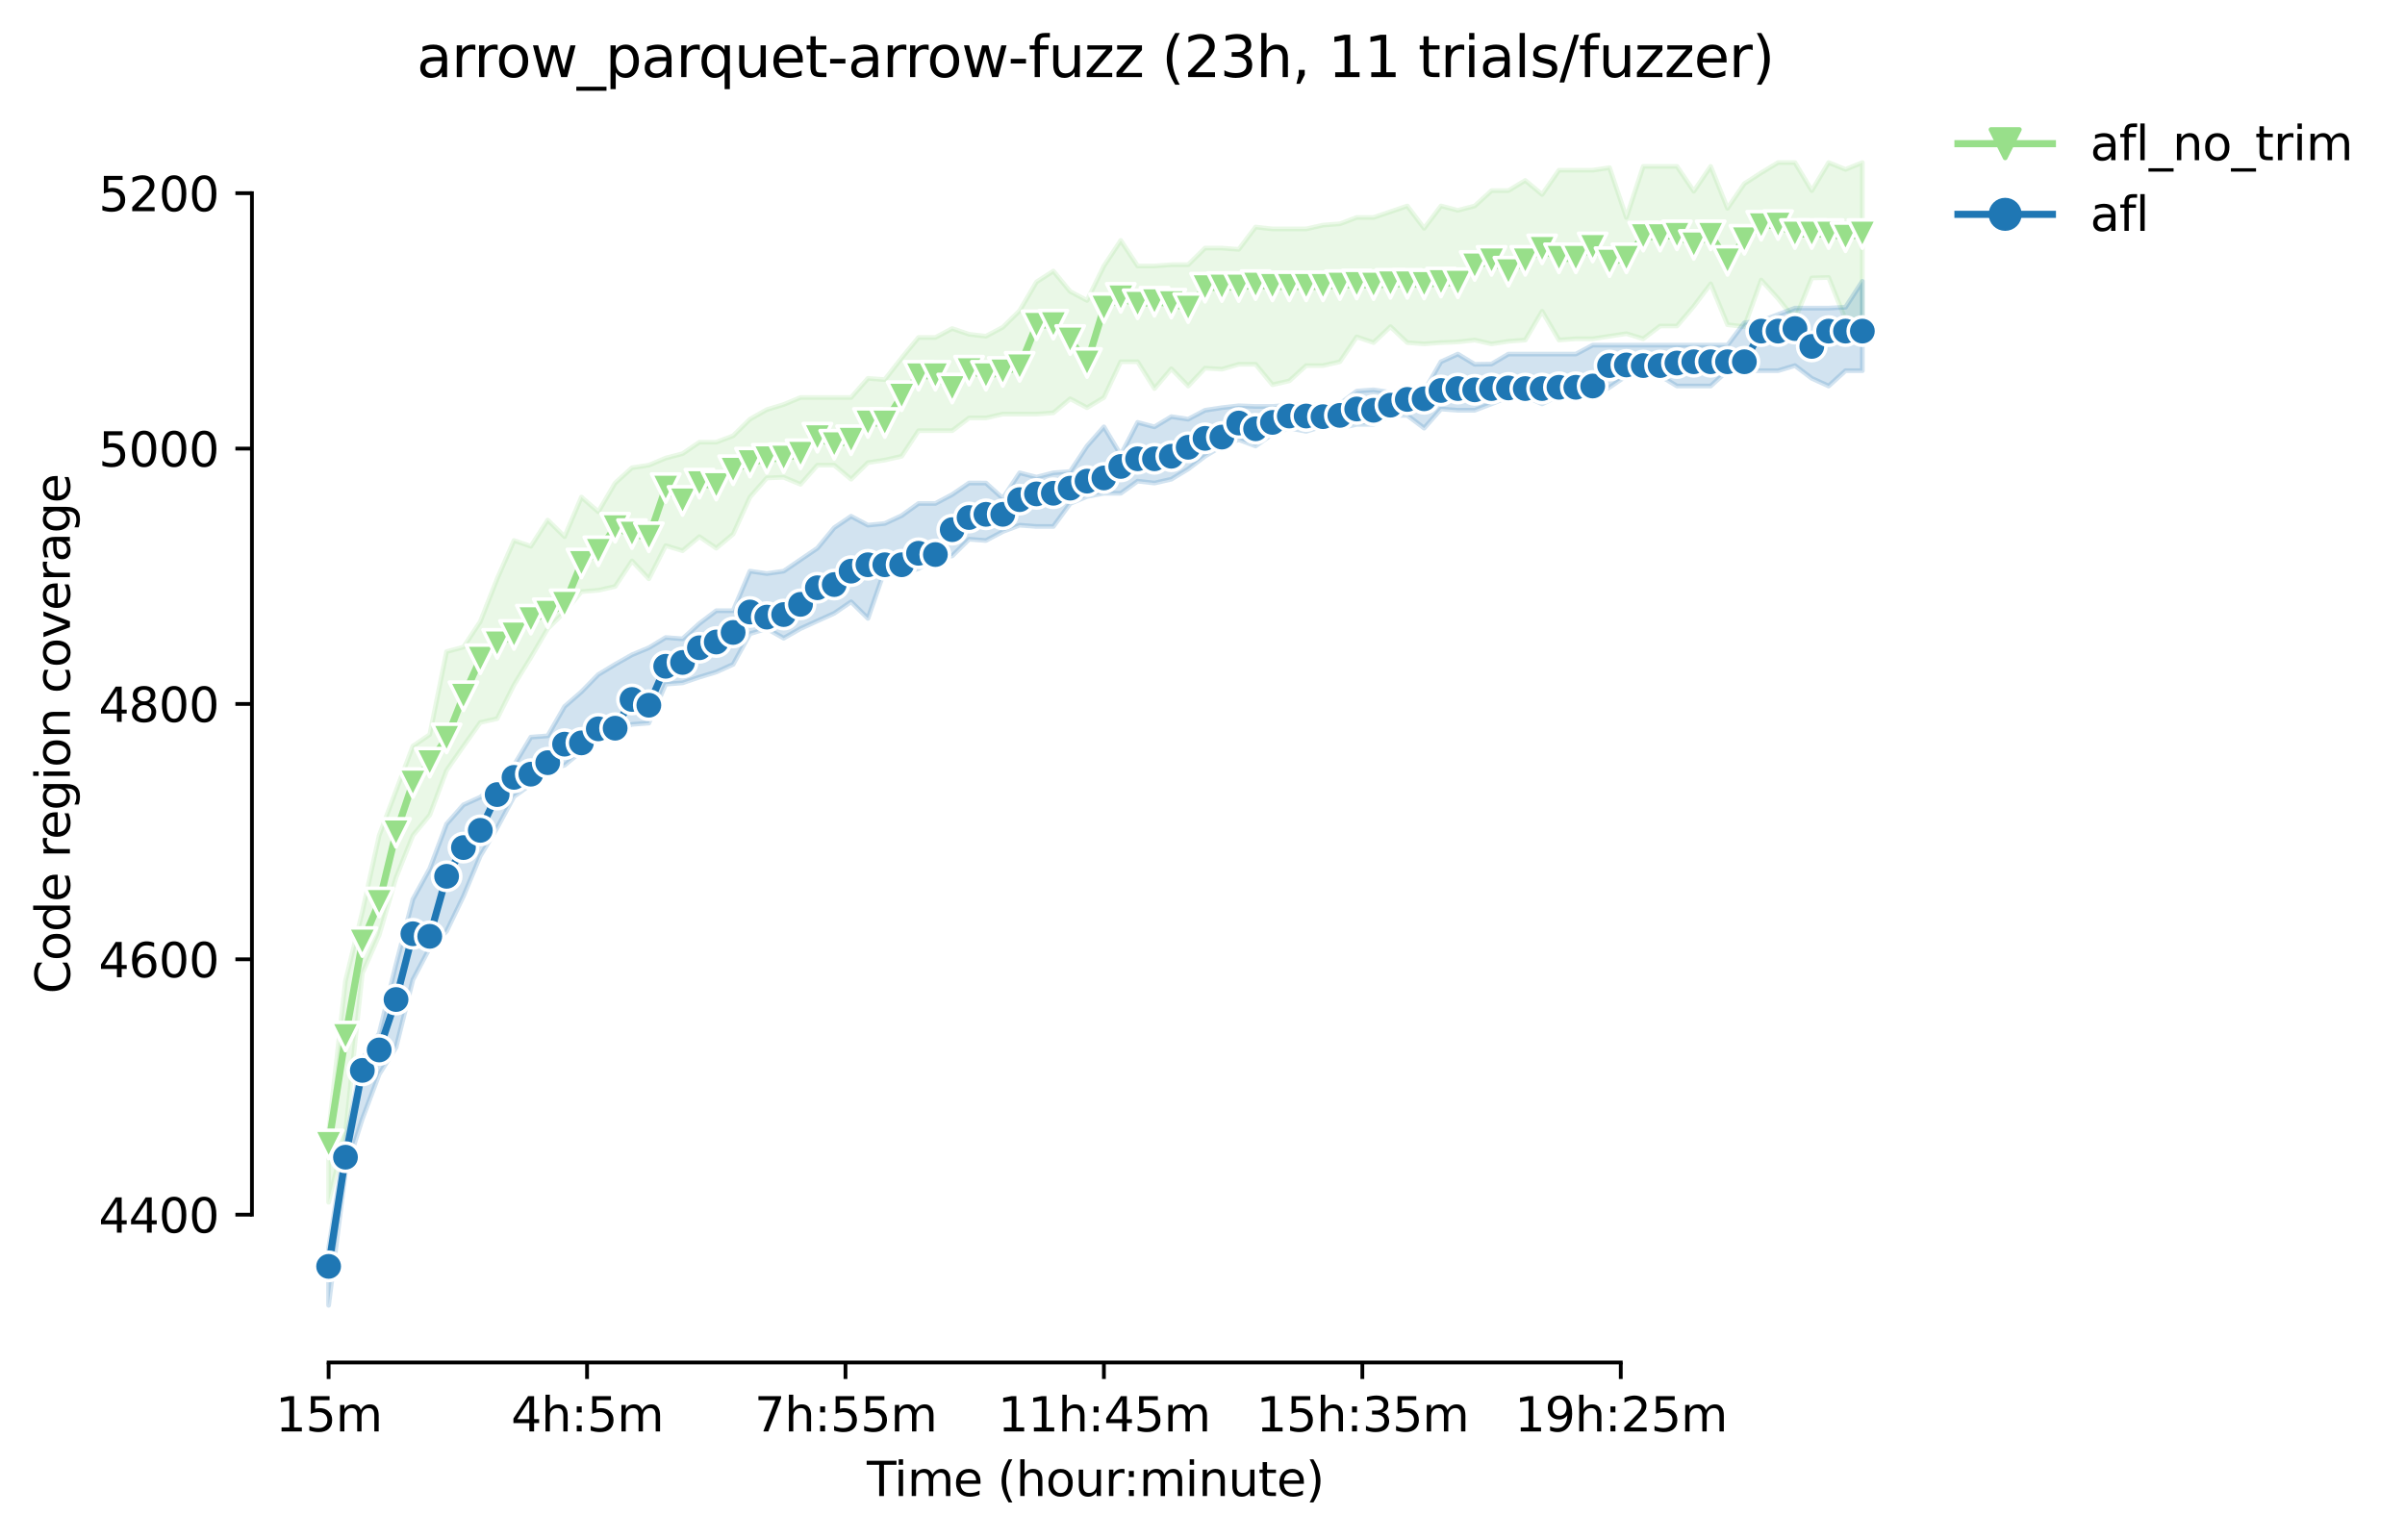<?xml version="1.0" encoding="utf-8" standalone="no"?>
<!DOCTYPE svg PUBLIC "-//W3C//DTD SVG 1.1//EN"
  "http://www.w3.org/Graphics/SVG/1.1/DTD/svg11.dtd">
<svg height="325.986pt" version="1.1" viewBox="0 0 509.081 325.986" width="509.081pt" xmlns="http://www.w3.org/2000/svg" xmlns:xlink="http://www.w3.org/1999/xlink">
 <defs>
  <style type="text/css">*{stroke-linecap:butt;stroke-linejoin:round;}</style>
 </defs>
 <g id="figure_1">
  <g id="patch_1">
   <path d="M 0 325.986 
L 509.081 325.986 
L 509.081 0 
L 0 0 
z
" style="fill:#ffffff;"/>
  </g>
  <g id="axes_1">
   <g id="patch_2">
    <path d="M 53.328 288.43 
L 410.448 288.43 
L 410.448 22.318 
L 53.328 22.318 
z
" style="fill:#ffffff;"/>
   </g>
   <g id="PolyCollection_1">
    <defs>
     <path d="M 69.561 -86.413 
L 69.561 -71.466 
L 73.128 -86.143 
L 76.696 -119.931 
L 80.264 -128.04 
L 83.831 -140.203 
L 87.399 -149.123 
L 90.967 -153.448 
L 94.534 -162.909 
L 98.102 -168.044 
L 101.67 -173.045 
L 105.237 -173.856 
L 108.805 -181.019 
L 112.372 -186.83 
L 115.94 -192.912 
L 119.508 -196.426 
L 123.075 -200.751 
L 126.643 -201.021 
L 130.211 -201.832 
L 133.778 -207.238 
L 137.346 -203.454 
L 140.913 -210.482 
L 144.481 -209.401 
L 148.049 -212.374 
L 151.616 -209.941 
L 155.184 -212.914 
L 158.752 -220.753 
L 162.319 -224.808 
L 165.887 -224.943 
L 169.455 -223.456 
L 173.022 -227.511 
L 176.59 -227.511 
L 180.157 -224.537 
L 183.725 -228.051 
L 187.293 -228.592 
L 190.86 -229.403 
L 194.428 -234.809 
L 197.996 -234.809 
L 201.563 -234.809 
L 205.131 -237.512 
L 208.699 -237.512 
L 212.266 -238.323 
L 215.834 -238.323 
L 219.401 -238.323 
L 222.969 -238.593 
L 226.537 -241.566 
L 230.104 -239.674 
L 233.672 -241.837 
L 237.24 -249.405 
L 240.807 -249.405 
L 244.375 -243.729 
L 247.942 -247.919 
L 251.51 -244.269 
L 255.078 -248.054 
L 258.645 -247.827 
L 262.213 -248.865 
L 265.781 -248.865 
L 269.348 -244.54 
L 272.916 -245.351 
L 276.484 -248.594 
L 280.051 -248.594 
L 283.619 -249.405 
L 287.186 -254.676 
L 290.754 -253.46 
L 294.322 -256.838 
L 297.889 -253.46 
L 301.457 -253.189 
L 305.025 -253.46 
L 308.592 -253.595 
L 312.16 -254 
L 315.727 -253.189 
L 319.295 -253.73 
L 322.863 -254 
L 326.43 -260.082 
L 329.998 -254 
L 333.566 -254.271 
L 337.133 -254.271 
L 340.701 -254.811 
L 344.269 -255.352 
L 347.836 -254.271 
L 351.404 -256.974 
L 354.971 -256.974 
L 358.539 -261.163 
L 362.107 -265.894 
L 365.674 -257.244 
L 369.242 -256.838 
L 372.81 -266.704 
L 376.377 -262.785 
L 379.945 -258.325 
L 383.513 -267.15 
L 387.08 -267.245 
L 390.648 -258.325 
L 394.215 -258.325 
L 394.215 -291.572 
L 394.215 -291.572 
L 390.648 -290.123 
L 387.08 -291.572 
L 383.513 -285.626 
L 379.945 -291.572 
L 376.377 -291.572 
L 372.81 -289.41 
L 369.242 -287.112 
L 365.674 -281.882 
L 362.107 -290.761 
L 358.539 -285.49 
L 354.971 -290.761 
L 351.404 -290.761 
L 347.836 -290.761 
L 344.269 -279.949 
L 340.701 -290.491 
L 337.133 -289.95 
L 333.566 -289.95 
L 329.998 -289.95 
L 326.43 -284.815 
L 322.863 -287.788 
L 319.295 -285.626 
L 315.727 -285.626 
L 312.16 -282.382 
L 308.592 -281.46 
L 305.025 -282.382 
L 301.457 -277.652 
L 297.889 -282.382 
L 294.322 -281.166 
L 290.754 -279.949 
L 287.186 -279.949 
L 283.619 -278.598 
L 280.051 -278.327 
L 276.484 -277.517 
L 272.916 -277.517 
L 269.348 -277.517 
L 265.781 -277.922 
L 262.213 -273.192 
L 258.645 -273.462 
L 255.078 -273.462 
L 251.51 -269.948 
L 247.942 -269.948 
L 244.375 -269.678 
L 240.807 -269.678 
L 237.24 -275.084 
L 233.672 -269.678 
L 230.104 -262.38 
L 226.537 -264.272 
L 222.969 -268.597 
L 219.401 -266.299 
L 215.834 -260.217 
L 212.266 -256.703 
L 208.699 -254.811 
L 205.131 -255.217 
L 201.563 -256.433 
L 197.996 -254.541 
L 194.428 -254.541 
L 190.86 -250.216 
L 187.293 -245.621 
L 183.725 -245.891 
L 180.157 -241.837 
L 176.59 -241.837 
L 173.022 -241.837 
L 169.455 -241.837 
L 165.887 -240.35 
L 162.319 -239.269 
L 158.752 -237.242 
L 155.184 -233.728 
L 151.616 -232.376 
L 148.049 -232.376 
L 144.481 -229.943 
L 140.913 -229.014 
L 137.346 -227.511 
L 133.778 -226.97 
L 130.211 -223.727 
L 126.643 -217.645 
L 123.075 -220.753 
L 119.508 -212.374 
L 115.94 -215.888 
L 112.372 -210.347 
L 108.805 -211.563 
L 105.237 -203.454 
L 101.67 -194.399 
L 98.102 -188.993 
L 94.534 -188.047 
L 90.967 -170.477 
L 87.399 -168.044 
L 83.831 -158.584 
L 80.264 -149.123 
L 76.696 -132.905 
L 73.128 -118.309 
L 69.561 -86.413 
z
" id="m7c881908a0" style="stroke:#98df8a;stroke-opacity:0.2;"/>
    </defs>
    <g clip-path="url(#p433c2d7185)">
     <use style="fill:#98df8a;fill-opacity:0.2;stroke:#98df8a;stroke-opacity:0.2;" x="0" xlink:href="#m7c881908a0" y="325.986"/>
    </g>
   </g>
   <g id="PolyCollection_2">
    <defs>
     <path d="M 69.561 -61.816 
L 69.561 -49.652 
L 73.128 -77.899 
L 76.696 -89.116 
L 80.264 -98.577 
L 83.831 -104.246 
L 87.399 -118.579 
L 90.967 -125.337 
L 94.534 -128.851 
L 98.102 -136.267 
L 101.67 -144.798 
L 105.237 -150.745 
L 108.805 -157.367 
L 112.372 -159.935 
L 115.94 -163.179 
L 119.508 -163.99 
L 123.075 -166.963 
L 126.643 -169.122 
L 130.211 -171.288 
L 133.778 -172.64 
L 137.346 -172.91 
L 140.913 -181.151 
L 144.481 -181.424 
L 148.049 -182.641 
L 151.616 -183.722 
L 155.184 -185.344 
L 158.752 -191.831 
L 162.319 -192.912 
L 165.887 -190.885 
L 169.455 -192.912 
L 173.022 -194.534 
L 176.59 -196.152 
L 180.157 -198.588 
L 183.725 -195.075 
L 187.293 -205.346 
L 190.86 -204.508 
L 194.428 -205.616 
L 197.996 -207.779 
L 201.563 -208.306 
L 205.131 -211.833 
L 208.699 -211.563 
L 212.266 -213.455 
L 215.834 -214.807 
L 219.401 -214.536 
L 222.969 -214.536 
L 226.537 -219.402 
L 230.104 -220.888 
L 233.672 -221.564 
L 237.24 -221.564 
L 240.807 -224.122 
L 244.375 -223.727 
L 247.942 -224.537 
L 251.51 -226.7 
L 255.078 -229.403 
L 258.645 -231.565 
L 262.213 -232.917 
L 265.781 -231.565 
L 269.348 -234.126 
L 272.916 -235.35 
L 276.484 -234.674 
L 280.051 -235.755 
L 283.619 -235.35 
L 287.186 -236.157 
L 290.754 -236.16 
L 294.322 -238.053 
L 297.889 -238.053 
L 301.457 -235.35 
L 305.025 -239.404 
L 308.592 -239.134 
L 312.16 -239.134 
L 315.727 -240.485 
L 319.295 -241.972 
L 322.863 -242.107 
L 326.43 -240.485 
L 329.998 -242.242 
L 333.566 -242.242 
L 337.133 -242.107 
L 340.701 -243.992 
L 344.269 -246.432 
L 347.836 -246.432 
L 351.404 -246.432 
L 354.971 -244.269 
L 358.539 -244.269 
L 362.107 -244.269 
L 365.674 -247.513 
L 369.242 -247.513 
L 372.81 -247.513 
L 376.377 -247.513 
L 379.945 -248.594 
L 383.513 -245.891 
L 387.08 -244.269 
L 390.648 -247.513 
L 394.215 -247.513 
L 394.215 -266.434 
L 394.215 -266.434 
L 390.648 -260.94 
L 387.08 -260.758 
L 383.513 -260.758 
L 379.945 -260.758 
L 376.377 -259.406 
L 372.81 -258.055 
L 369.242 -257.649 
L 365.674 -252.919 
L 362.107 -252.919 
L 358.539 -252.919 
L 354.971 -252.919 
L 351.404 -252.919 
L 347.836 -252.919 
L 344.269 -252.919 
L 340.701 -252.919 
L 337.133 -252.919 
L 333.566 -251.027 
L 329.998 -251.027 
L 326.43 -251.027 
L 322.863 -251.027 
L 319.295 -251.027 
L 315.727 -248.919 
L 312.16 -248.865 
L 308.592 -251.027 
L 305.025 -249.405 
L 301.457 -243.188 
L 297.889 -242.918 
L 294.322 -242.918 
L 290.754 -243.459 
L 287.186 -243.188 
L 283.619 -240.485 
L 280.051 -239.945 
L 276.484 -240.485 
L 272.916 -240.215 
L 269.348 -239.945 
L 265.781 -239.945 
L 262.213 -240.08 
L 258.645 -239.674 
L 255.078 -239.134 
L 251.51 -237.242 
L 247.942 -237.782 
L 244.375 -235.62 
L 240.807 -236.566 
L 237.24 -229.673 
L 233.672 -235.62 
L 230.104 -231.565 
L 226.537 -226.159 
L 222.969 -225.889 
L 219.401 -224.973 
L 215.834 -225.889 
L 212.266 -220.483 
L 208.699 -223.727 
L 205.131 -223.74 
L 201.563 -221.294 
L 197.996 -219.402 
L 194.428 -219.402 
L 190.86 -216.834 
L 187.293 -215.171 
L 183.725 -214.807 
L 180.157 -216.699 
L 176.59 -214.266 
L 173.022 -209.941 
L 169.455 -207.508 
L 165.887 -205.076 
L 162.319 -204.562 
L 158.752 -205.076 
L 155.184 -196.696 
L 151.616 -196.696 
L 148.049 -193.993 
L 144.481 -190.75 
L 140.913 -191.02 
L 137.346 -188.858 
L 133.778 -187.371 
L 130.211 -185.344 
L 126.643 -183.181 
L 123.075 -179.532 
L 119.508 -176.424 
L 115.94 -170.207 
L 112.372 -169.936 
L 108.805 -163.99 
L 105.237 -159.935 
L 101.67 -157.232 
L 98.102 -155.611 
L 94.534 -151.556 
L 90.967 -142.095 
L 87.399 -135.608 
L 83.831 -121.823 
L 80.264 -107.227 
L 76.696 -101.82 
L 73.128 -84.251 
L 69.561 -61.816 
z
" id="mcbce168afe" style="stroke:#1f77b4;stroke-opacity:0.2;"/>
    </defs>
    <g clip-path="url(#p433c2d7185)">
     <use style="fill:#1f77b4;fill-opacity:0.2;stroke:#1f77b4;stroke-opacity:0.2;" x="0" xlink:href="#mcbce168afe" y="325.986"/>
    </g>
   </g>
   <g id="matplotlib.axis_1">
    <g id="xtick_1">
     <g id="line2d_1">
      <defs>
       <path d="M 0 0 
L 0 3.5 
" id="mdda4464176" style="stroke:#000000;stroke-width:0.8;"/>
      </defs>
      <g>
       <use style="stroke:#000000;stroke-width:0.8;" x="69.561" xlink:href="#mdda4464176" y="288.43"/>
      </g>
     </g>
     <g id="text_1">
      <!-- 15m -->
      <g transform="translate(58.328 303.029)scale(0.1 -0.1)">
       <defs>
        <path d="M 794 531 
L 1825 531 
L 1825 4091 
L 703 3866 
L 703 4441 
L 1819 4666 
L 2450 4666 
L 2450 531 
L 3481 531 
L 3481 0 
L 794 0 
L 794 531 
z
" id="DejaVuSans-31" transform="scale(0.016)"/>
        <path d="M 691 4666 
L 3169 4666 
L 3169 4134 
L 1269 4134 
L 1269 2991 
Q 1406 3038 1543 3061 
Q 1681 3084 1819 3084 
Q 2600 3084 3056 2656 
Q 3513 2228 3513 1497 
Q 3513 744 3044 326 
Q 2575 -91 1722 -91 
Q 1428 -91 1123 -41 
Q 819 9 494 109 
L 494 744 
Q 775 591 1075 516 
Q 1375 441 1709 441 
Q 2250 441 2565 725 
Q 2881 1009 2881 1497 
Q 2881 1984 2565 2268 
Q 2250 2553 1709 2553 
Q 1456 2553 1204 2497 
Q 953 2441 691 2322 
L 691 4666 
z
" id="DejaVuSans-35" transform="scale(0.016)"/>
        <path d="M 3328 2828 
Q 3544 3216 3844 3400 
Q 4144 3584 4550 3584 
Q 5097 3584 5394 3201 
Q 5691 2819 5691 2113 
L 5691 0 
L 5113 0 
L 5113 2094 
Q 5113 2597 4934 2840 
Q 4756 3084 4391 3084 
Q 3944 3084 3684 2787 
Q 3425 2491 3425 1978 
L 3425 0 
L 2847 0 
L 2847 2094 
Q 2847 2600 2669 2842 
Q 2491 3084 2119 3084 
Q 1678 3084 1418 2786 
Q 1159 2488 1159 1978 
L 1159 0 
L 581 0 
L 581 3500 
L 1159 3500 
L 1159 2956 
Q 1356 3278 1631 3431 
Q 1906 3584 2284 3584 
Q 2666 3584 2933 3390 
Q 3200 3197 3328 2828 
z
" id="DejaVuSans-6d" transform="scale(0.016)"/>
       </defs>
       <use xlink:href="#DejaVuSans-31"/>
       <use x="63.623" xlink:href="#DejaVuSans-35"/>
       <use x="127.246" xlink:href="#DejaVuSans-6d"/>
      </g>
     </g>
    </g>
    <g id="xtick_2">
     <g id="line2d_2">
      <g>
       <use style="stroke:#000000;stroke-width:0.8;" x="124.265" xlink:href="#mdda4464176" y="288.43"/>
      </g>
     </g>
     <g id="text_2">
      <!-- 4h:5m -->
      <g transform="translate(108.179 303.029)scale(0.1 -0.1)">
       <defs>
        <path d="M 2419 4116 
L 825 1625 
L 2419 1625 
L 2419 4116 
z
M 2253 4666 
L 3047 4666 
L 3047 1625 
L 3713 1625 
L 3713 1100 
L 3047 1100 
L 3047 0 
L 2419 0 
L 2419 1100 
L 313 1100 
L 313 1709 
L 2253 4666 
z
" id="DejaVuSans-34" transform="scale(0.016)"/>
        <path d="M 3513 2113 
L 3513 0 
L 2938 0 
L 2938 2094 
Q 2938 2591 2744 2837 
Q 2550 3084 2163 3084 
Q 1697 3084 1428 2787 
Q 1159 2491 1159 1978 
L 1159 0 
L 581 0 
L 581 4863 
L 1159 4863 
L 1159 2956 
Q 1366 3272 1645 3428 
Q 1925 3584 2291 3584 
Q 2894 3584 3203 3211 
Q 3513 2838 3513 2113 
z
" id="DejaVuSans-68" transform="scale(0.016)"/>
        <path d="M 750 794 
L 1409 794 
L 1409 0 
L 750 0 
L 750 794 
z
M 750 3309 
L 1409 3309 
L 1409 2516 
L 750 2516 
L 750 3309 
z
" id="DejaVuSans-3a" transform="scale(0.016)"/>
       </defs>
       <use xlink:href="#DejaVuSans-34"/>
       <use x="63.623" xlink:href="#DejaVuSans-68"/>
       <use x="127.002" xlink:href="#DejaVuSans-3a"/>
       <use x="160.693" xlink:href="#DejaVuSans-35"/>
       <use x="224.316" xlink:href="#DejaVuSans-6d"/>
      </g>
     </g>
    </g>
    <g id="xtick_3">
     <g id="line2d_3">
      <g>
       <use style="stroke:#000000;stroke-width:0.8;" x="178.968" xlink:href="#mdda4464176" y="288.43"/>
      </g>
     </g>
     <g id="text_3">
      <!-- 7h:55m -->
      <g transform="translate(159.701 303.029)scale(0.1 -0.1)">
       <defs>
        <path d="M 525 4666 
L 3525 4666 
L 3525 4397 
L 1831 0 
L 1172 0 
L 2766 4134 
L 525 4134 
L 525 4666 
z
" id="DejaVuSans-37" transform="scale(0.016)"/>
       </defs>
       <use xlink:href="#DejaVuSans-37"/>
       <use x="63.623" xlink:href="#DejaVuSans-68"/>
       <use x="127.002" xlink:href="#DejaVuSans-3a"/>
       <use x="160.693" xlink:href="#DejaVuSans-35"/>
       <use x="224.316" xlink:href="#DejaVuSans-35"/>
       <use x="287.939" xlink:href="#DejaVuSans-6d"/>
      </g>
     </g>
    </g>
    <g id="xtick_4">
     <g id="line2d_4">
      <g>
       <use style="stroke:#000000;stroke-width:0.8;" x="233.672" xlink:href="#mdda4464176" y="288.43"/>
      </g>
     </g>
     <g id="text_4">
      <!-- 11h:45m -->
      <g transform="translate(211.224 303.029)scale(0.1 -0.1)">
       <use xlink:href="#DejaVuSans-31"/>
       <use x="63.623" xlink:href="#DejaVuSans-31"/>
       <use x="127.246" xlink:href="#DejaVuSans-68"/>
       <use x="190.625" xlink:href="#DejaVuSans-3a"/>
       <use x="224.316" xlink:href="#DejaVuSans-34"/>
       <use x="287.939" xlink:href="#DejaVuSans-35"/>
       <use x="351.562" xlink:href="#DejaVuSans-6d"/>
      </g>
     </g>
    </g>
    <g id="xtick_5">
     <g id="line2d_5">
      <g>
       <use style="stroke:#000000;stroke-width:0.8;" x="288.376" xlink:href="#mdda4464176" y="288.43"/>
      </g>
     </g>
     <g id="text_5">
      <!-- 15h:35m -->
      <g transform="translate(265.927 303.029)scale(0.1 -0.1)">
       <defs>
        <path d="M 2597 2516 
Q 3050 2419 3304 2112 
Q 3559 1806 3559 1356 
Q 3559 666 3084 287 
Q 2609 -91 1734 -91 
Q 1441 -91 1130 -33 
Q 819 25 488 141 
L 488 750 
Q 750 597 1062 519 
Q 1375 441 1716 441 
Q 2309 441 2620 675 
Q 2931 909 2931 1356 
Q 2931 1769 2642 2001 
Q 2353 2234 1838 2234 
L 1294 2234 
L 1294 2753 
L 1863 2753 
Q 2328 2753 2575 2939 
Q 2822 3125 2822 3475 
Q 2822 3834 2567 4026 
Q 2313 4219 1838 4219 
Q 1578 4219 1281 4162 
Q 984 4106 628 3988 
L 628 4550 
Q 988 4650 1302 4700 
Q 1616 4750 1894 4750 
Q 2613 4750 3031 4423 
Q 3450 4097 3450 3541 
Q 3450 3153 3228 2886 
Q 3006 2619 2597 2516 
z
" id="DejaVuSans-33" transform="scale(0.016)"/>
       </defs>
       <use xlink:href="#DejaVuSans-31"/>
       <use x="63.623" xlink:href="#DejaVuSans-35"/>
       <use x="127.246" xlink:href="#DejaVuSans-68"/>
       <use x="190.625" xlink:href="#DejaVuSans-3a"/>
       <use x="224.316" xlink:href="#DejaVuSans-33"/>
       <use x="287.939" xlink:href="#DejaVuSans-35"/>
       <use x="351.562" xlink:href="#DejaVuSans-6d"/>
      </g>
     </g>
    </g>
    <g id="xtick_6">
     <g id="line2d_6">
      <g>
       <use style="stroke:#000000;stroke-width:0.8;" x="343.079" xlink:href="#mdda4464176" y="288.43"/>
      </g>
     </g>
     <g id="text_6">
      <!-- 19h:25m -->
      <g transform="translate(320.631 303.029)scale(0.1 -0.1)">
       <defs>
        <path d="M 703 97 
L 703 672 
Q 941 559 1184 500 
Q 1428 441 1663 441 
Q 2288 441 2617 861 
Q 2947 1281 2994 2138 
Q 2813 1869 2534 1725 
Q 2256 1581 1919 1581 
Q 1219 1581 811 2004 
Q 403 2428 403 3163 
Q 403 3881 828 4315 
Q 1253 4750 1959 4750 
Q 2769 4750 3195 4129 
Q 3622 3509 3622 2328 
Q 3622 1225 3098 567 
Q 2575 -91 1691 -91 
Q 1453 -91 1209 -44 
Q 966 3 703 97 
z
M 1959 2075 
Q 2384 2075 2632 2365 
Q 2881 2656 2881 3163 
Q 2881 3666 2632 3958 
Q 2384 4250 1959 4250 
Q 1534 4250 1286 3958 
Q 1038 3666 1038 3163 
Q 1038 2656 1286 2365 
Q 1534 2075 1959 2075 
z
" id="DejaVuSans-39" transform="scale(0.016)"/>
        <path d="M 1228 531 
L 3431 531 
L 3431 0 
L 469 0 
L 469 531 
Q 828 903 1448 1529 
Q 2069 2156 2228 2338 
Q 2531 2678 2651 2914 
Q 2772 3150 2772 3378 
Q 2772 3750 2511 3984 
Q 2250 4219 1831 4219 
Q 1534 4219 1204 4116 
Q 875 4013 500 3803 
L 500 4441 
Q 881 4594 1212 4672 
Q 1544 4750 1819 4750 
Q 2544 4750 2975 4387 
Q 3406 4025 3406 3419 
Q 3406 3131 3298 2873 
Q 3191 2616 2906 2266 
Q 2828 2175 2409 1742 
Q 1991 1309 1228 531 
z
" id="DejaVuSans-32" transform="scale(0.016)"/>
       </defs>
       <use xlink:href="#DejaVuSans-31"/>
       <use x="63.623" xlink:href="#DejaVuSans-39"/>
       <use x="127.246" xlink:href="#DejaVuSans-68"/>
       <use x="190.625" xlink:href="#DejaVuSans-3a"/>
       <use x="224.316" xlink:href="#DejaVuSans-32"/>
       <use x="287.939" xlink:href="#DejaVuSans-35"/>
       <use x="351.562" xlink:href="#DejaVuSans-6d"/>
      </g>
     </g>
    </g>
    <g id="text_7">
     <!-- Time (hour:minute) -->
     <g transform="translate(183.481 316.707)scale(0.1 -0.1)">
      <defs>
       <path d="M -19 4666 
L 3928 4666 
L 3928 4134 
L 2272 4134 
L 2272 0 
L 1638 0 
L 1638 4134 
L -19 4134 
L -19 4666 
z
" id="DejaVuSans-54" transform="scale(0.016)"/>
       <path d="M 603 3500 
L 1178 3500 
L 1178 0 
L 603 0 
L 603 3500 
z
M 603 4863 
L 1178 4863 
L 1178 4134 
L 603 4134 
L 603 4863 
z
" id="DejaVuSans-69" transform="scale(0.016)"/>
       <path d="M 3597 1894 
L 3597 1613 
L 953 1613 
Q 991 1019 1311 708 
Q 1631 397 2203 397 
Q 2534 397 2845 478 
Q 3156 559 3463 722 
L 3463 178 
Q 3153 47 2828 -22 
Q 2503 -91 2169 -91 
Q 1331 -91 842 396 
Q 353 884 353 1716 
Q 353 2575 817 3079 
Q 1281 3584 2069 3584 
Q 2775 3584 3186 3129 
Q 3597 2675 3597 1894 
z
M 3022 2063 
Q 3016 2534 2758 2815 
Q 2500 3097 2075 3097 
Q 1594 3097 1305 2825 
Q 1016 2553 972 2059 
L 3022 2063 
z
" id="DejaVuSans-65" transform="scale(0.016)"/>
       <path id="DejaVuSans-20" transform="scale(0.016)"/>
       <path d="M 1984 4856 
Q 1566 4138 1362 3434 
Q 1159 2731 1159 2009 
Q 1159 1288 1364 580 
Q 1569 -128 1984 -844 
L 1484 -844 
Q 1016 -109 783 600 
Q 550 1309 550 2009 
Q 550 2706 781 3412 
Q 1013 4119 1484 4856 
L 1984 4856 
z
" id="DejaVuSans-28" transform="scale(0.016)"/>
       <path d="M 1959 3097 
Q 1497 3097 1228 2736 
Q 959 2375 959 1747 
Q 959 1119 1226 758 
Q 1494 397 1959 397 
Q 2419 397 2687 759 
Q 2956 1122 2956 1747 
Q 2956 2369 2687 2733 
Q 2419 3097 1959 3097 
z
M 1959 3584 
Q 2709 3584 3137 3096 
Q 3566 2609 3566 1747 
Q 3566 888 3137 398 
Q 2709 -91 1959 -91 
Q 1206 -91 779 398 
Q 353 888 353 1747 
Q 353 2609 779 3096 
Q 1206 3584 1959 3584 
z
" id="DejaVuSans-6f" transform="scale(0.016)"/>
       <path d="M 544 1381 
L 544 3500 
L 1119 3500 
L 1119 1403 
Q 1119 906 1312 657 
Q 1506 409 1894 409 
Q 2359 409 2629 706 
Q 2900 1003 2900 1516 
L 2900 3500 
L 3475 3500 
L 3475 0 
L 2900 0 
L 2900 538 
Q 2691 219 2414 64 
Q 2138 -91 1772 -91 
Q 1169 -91 856 284 
Q 544 659 544 1381 
z
M 1991 3584 
L 1991 3584 
z
" id="DejaVuSans-75" transform="scale(0.016)"/>
       <path d="M 2631 2963 
Q 2534 3019 2420 3045 
Q 2306 3072 2169 3072 
Q 1681 3072 1420 2755 
Q 1159 2438 1159 1844 
L 1159 0 
L 581 0 
L 581 3500 
L 1159 3500 
L 1159 2956 
Q 1341 3275 1631 3429 
Q 1922 3584 2338 3584 
Q 2397 3584 2469 3576 
Q 2541 3569 2628 3553 
L 2631 2963 
z
" id="DejaVuSans-72" transform="scale(0.016)"/>
       <path d="M 3513 2113 
L 3513 0 
L 2938 0 
L 2938 2094 
Q 2938 2591 2744 2837 
Q 2550 3084 2163 3084 
Q 1697 3084 1428 2787 
Q 1159 2491 1159 1978 
L 1159 0 
L 581 0 
L 581 3500 
L 1159 3500 
L 1159 2956 
Q 1366 3272 1645 3428 
Q 1925 3584 2291 3584 
Q 2894 3584 3203 3211 
Q 3513 2838 3513 2113 
z
" id="DejaVuSans-6e" transform="scale(0.016)"/>
       <path d="M 1172 4494 
L 1172 3500 
L 2356 3500 
L 2356 3053 
L 1172 3053 
L 1172 1153 
Q 1172 725 1289 603 
Q 1406 481 1766 481 
L 2356 481 
L 2356 0 
L 1766 0 
Q 1100 0 847 248 
Q 594 497 594 1153 
L 594 3053 
L 172 3053 
L 172 3500 
L 594 3500 
L 594 4494 
L 1172 4494 
z
" id="DejaVuSans-74" transform="scale(0.016)"/>
       <path d="M 513 4856 
L 1013 4856 
Q 1481 4119 1714 3412 
Q 1947 2706 1947 2009 
Q 1947 1309 1714 600 
Q 1481 -109 1013 -844 
L 513 -844 
Q 928 -128 1133 580 
Q 1338 1288 1338 2009 
Q 1338 2731 1133 3434 
Q 928 4138 513 4856 
z
" id="DejaVuSans-29" transform="scale(0.016)"/>
      </defs>
      <use xlink:href="#DejaVuSans-54"/>
      <use x="57.959" xlink:href="#DejaVuSans-69"/>
      <use x="85.742" xlink:href="#DejaVuSans-6d"/>
      <use x="183.154" xlink:href="#DejaVuSans-65"/>
      <use x="244.678" xlink:href="#DejaVuSans-20"/>
      <use x="276.465" xlink:href="#DejaVuSans-28"/>
      <use x="315.479" xlink:href="#DejaVuSans-68"/>
      <use x="378.857" xlink:href="#DejaVuSans-6f"/>
      <use x="440.039" xlink:href="#DejaVuSans-75"/>
      <use x="503.418" xlink:href="#DejaVuSans-72"/>
      <use x="542.781" xlink:href="#DejaVuSans-3a"/>
      <use x="576.473" xlink:href="#DejaVuSans-6d"/>
      <use x="673.885" xlink:href="#DejaVuSans-69"/>
      <use x="701.668" xlink:href="#DejaVuSans-6e"/>
      <use x="765.047" xlink:href="#DejaVuSans-75"/>
      <use x="828.426" xlink:href="#DejaVuSans-74"/>
      <use x="867.635" xlink:href="#DejaVuSans-65"/>
      <use x="929.158" xlink:href="#DejaVuSans-29"/>
     </g>
    </g>
   </g>
   <g id="matplotlib.axis_2">
    <g id="ytick_1">
     <g id="line2d_7">
      <defs>
       <path d="M 0 0 
L -3.5 0 
" id="mdcbee009b9" style="stroke:#000000;stroke-width:0.8;"/>
      </defs>
      <g>
       <use style="stroke:#000000;stroke-width:0.8;" x="53.328" xlink:href="#mdcbee009b9" y="257.143"/>
      </g>
     </g>
     <g id="text_8">
      <!-- 4400 -->
      <g transform="translate(20.878 260.942)scale(0.1 -0.1)">
       <defs>
        <path d="M 2034 4250 
Q 1547 4250 1301 3770 
Q 1056 3291 1056 2328 
Q 1056 1369 1301 889 
Q 1547 409 2034 409 
Q 2525 409 2770 889 
Q 3016 1369 3016 2328 
Q 3016 3291 2770 3770 
Q 2525 4250 2034 4250 
z
M 2034 4750 
Q 2819 4750 3233 4129 
Q 3647 3509 3647 2328 
Q 3647 1150 3233 529 
Q 2819 -91 2034 -91 
Q 1250 -91 836 529 
Q 422 1150 422 2328 
Q 422 3509 836 4129 
Q 1250 4750 2034 4750 
z
" id="DejaVuSans-30" transform="scale(0.016)"/>
       </defs>
       <use xlink:href="#DejaVuSans-34"/>
       <use x="63.623" xlink:href="#DejaVuSans-34"/>
       <use x="127.246" xlink:href="#DejaVuSans-30"/>
       <use x="190.869" xlink:href="#DejaVuSans-30"/>
      </g>
     </g>
    </g>
    <g id="ytick_2">
     <g id="line2d_8">
      <g>
       <use style="stroke:#000000;stroke-width:0.8;" x="53.328" xlink:href="#mdcbee009b9" y="203.082"/>
      </g>
     </g>
     <g id="text_9">
      <!-- 4600 -->
      <g transform="translate(20.878 206.882)scale(0.1 -0.1)">
       <defs>
        <path d="M 2113 2584 
Q 1688 2584 1439 2293 
Q 1191 2003 1191 1497 
Q 1191 994 1439 701 
Q 1688 409 2113 409 
Q 2538 409 2786 701 
Q 3034 994 3034 1497 
Q 3034 2003 2786 2293 
Q 2538 2584 2113 2584 
z
M 3366 4563 
L 3366 3988 
Q 3128 4100 2886 4159 
Q 2644 4219 2406 4219 
Q 1781 4219 1451 3797 
Q 1122 3375 1075 2522 
Q 1259 2794 1537 2939 
Q 1816 3084 2150 3084 
Q 2853 3084 3261 2657 
Q 3669 2231 3669 1497 
Q 3669 778 3244 343 
Q 2819 -91 2113 -91 
Q 1303 -91 875 529 
Q 447 1150 447 2328 
Q 447 3434 972 4092 
Q 1497 4750 2381 4750 
Q 2619 4750 2861 4703 
Q 3103 4656 3366 4563 
z
" id="DejaVuSans-36" transform="scale(0.016)"/>
       </defs>
       <use xlink:href="#DejaVuSans-34"/>
       <use x="63.623" xlink:href="#DejaVuSans-36"/>
       <use x="127.246" xlink:href="#DejaVuSans-30"/>
       <use x="190.869" xlink:href="#DejaVuSans-30"/>
      </g>
     </g>
    </g>
    <g id="ytick_3">
     <g id="line2d_9">
      <g>
       <use style="stroke:#000000;stroke-width:0.8;" x="53.328" xlink:href="#mdcbee009b9" y="149.022"/>
      </g>
     </g>
     <g id="text_10">
      <!-- 4800 -->
      <g transform="translate(20.878 152.821)scale(0.1 -0.1)">
       <defs>
        <path d="M 2034 2216 
Q 1584 2216 1326 1975 
Q 1069 1734 1069 1313 
Q 1069 891 1326 650 
Q 1584 409 2034 409 
Q 2484 409 2743 651 
Q 3003 894 3003 1313 
Q 3003 1734 2745 1975 
Q 2488 2216 2034 2216 
z
M 1403 2484 
Q 997 2584 770 2862 
Q 544 3141 544 3541 
Q 544 4100 942 4425 
Q 1341 4750 2034 4750 
Q 2731 4750 3128 4425 
Q 3525 4100 3525 3541 
Q 3525 3141 3298 2862 
Q 3072 2584 2669 2484 
Q 3125 2378 3379 2068 
Q 3634 1759 3634 1313 
Q 3634 634 3220 271 
Q 2806 -91 2034 -91 
Q 1263 -91 848 271 
Q 434 634 434 1313 
Q 434 1759 690 2068 
Q 947 2378 1403 2484 
z
M 1172 3481 
Q 1172 3119 1398 2916 
Q 1625 2713 2034 2713 
Q 2441 2713 2670 2916 
Q 2900 3119 2900 3481 
Q 2900 3844 2670 4047 
Q 2441 4250 2034 4250 
Q 1625 4250 1398 4047 
Q 1172 3844 1172 3481 
z
" id="DejaVuSans-38" transform="scale(0.016)"/>
       </defs>
       <use xlink:href="#DejaVuSans-34"/>
       <use x="63.623" xlink:href="#DejaVuSans-38"/>
       <use x="127.246" xlink:href="#DejaVuSans-30"/>
       <use x="190.869" xlink:href="#DejaVuSans-30"/>
      </g>
     </g>
    </g>
    <g id="ytick_4">
     <g id="line2d_10">
      <g>
       <use style="stroke:#000000;stroke-width:0.8;" x="53.328" xlink:href="#mdcbee009b9" y="94.962"/>
      </g>
     </g>
     <g id="text_11">
      <!-- 5000 -->
      <g transform="translate(20.878 98.761)scale(0.1 -0.1)">
       <use xlink:href="#DejaVuSans-35"/>
       <use x="63.623" xlink:href="#DejaVuSans-30"/>
       <use x="127.246" xlink:href="#DejaVuSans-30"/>
       <use x="190.869" xlink:href="#DejaVuSans-30"/>
      </g>
     </g>
    </g>
    <g id="ytick_5">
     <g id="line2d_11">
      <g>
       <use style="stroke:#000000;stroke-width:0.8;" x="53.328" xlink:href="#mdcbee009b9" y="40.901"/>
      </g>
     </g>
     <g id="text_12">
      <!-- 5200 -->
      <g transform="translate(20.878 44.701)scale(0.1 -0.1)">
       <use xlink:href="#DejaVuSans-35"/>
       <use x="63.623" xlink:href="#DejaVuSans-32"/>
       <use x="127.246" xlink:href="#DejaVuSans-30"/>
       <use x="190.869" xlink:href="#DejaVuSans-30"/>
      </g>
     </g>
    </g>
    <g id="text_13">
     <!-- Code region coverage -->
     <g transform="translate(14.798 210.38)rotate(-90)scale(0.1 -0.1)">
      <defs>
       <path d="M 4122 4306 
L 4122 3641 
Q 3803 3938 3442 4084 
Q 3081 4231 2675 4231 
Q 1875 4231 1450 3742 
Q 1025 3253 1025 2328 
Q 1025 1406 1450 917 
Q 1875 428 2675 428 
Q 3081 428 3442 575 
Q 3803 722 4122 1019 
L 4122 359 
Q 3791 134 3420 21 
Q 3050 -91 2638 -91 
Q 1578 -91 968 557 
Q 359 1206 359 2328 
Q 359 3453 968 4101 
Q 1578 4750 2638 4750 
Q 3056 4750 3426 4639 
Q 3797 4528 4122 4306 
z
" id="DejaVuSans-43" transform="scale(0.016)"/>
       <path d="M 2906 2969 
L 2906 4863 
L 3481 4863 
L 3481 0 
L 2906 0 
L 2906 525 
Q 2725 213 2448 61 
Q 2172 -91 1784 -91 
Q 1150 -91 751 415 
Q 353 922 353 1747 
Q 353 2572 751 3078 
Q 1150 3584 1784 3584 
Q 2172 3584 2448 3432 
Q 2725 3281 2906 2969 
z
M 947 1747 
Q 947 1113 1208 752 
Q 1469 391 1925 391 
Q 2381 391 2643 752 
Q 2906 1113 2906 1747 
Q 2906 2381 2643 2742 
Q 2381 3103 1925 3103 
Q 1469 3103 1208 2742 
Q 947 2381 947 1747 
z
" id="DejaVuSans-64" transform="scale(0.016)"/>
       <path d="M 2906 1791 
Q 2906 2416 2648 2759 
Q 2391 3103 1925 3103 
Q 1463 3103 1205 2759 
Q 947 2416 947 1791 
Q 947 1169 1205 825 
Q 1463 481 1925 481 
Q 2391 481 2648 825 
Q 2906 1169 2906 1791 
z
M 3481 434 
Q 3481 -459 3084 -895 
Q 2688 -1331 1869 -1331 
Q 1566 -1331 1297 -1286 
Q 1028 -1241 775 -1147 
L 775 -588 
Q 1028 -725 1275 -790 
Q 1522 -856 1778 -856 
Q 2344 -856 2625 -561 
Q 2906 -266 2906 331 
L 2906 616 
Q 2728 306 2450 153 
Q 2172 0 1784 0 
Q 1141 0 747 490 
Q 353 981 353 1791 
Q 353 2603 747 3093 
Q 1141 3584 1784 3584 
Q 2172 3584 2450 3431 
Q 2728 3278 2906 2969 
L 2906 3500 
L 3481 3500 
L 3481 434 
z
" id="DejaVuSans-67" transform="scale(0.016)"/>
       <path d="M 3122 3366 
L 3122 2828 
Q 2878 2963 2633 3030 
Q 2388 3097 2138 3097 
Q 1578 3097 1268 2742 
Q 959 2388 959 1747 
Q 959 1106 1268 751 
Q 1578 397 2138 397 
Q 2388 397 2633 464 
Q 2878 531 3122 666 
L 3122 134 
Q 2881 22 2623 -34 
Q 2366 -91 2075 -91 
Q 1284 -91 818 406 
Q 353 903 353 1747 
Q 353 2603 823 3093 
Q 1294 3584 2113 3584 
Q 2378 3584 2631 3529 
Q 2884 3475 3122 3366 
z
" id="DejaVuSans-63" transform="scale(0.016)"/>
       <path d="M 191 3500 
L 800 3500 
L 1894 563 
L 2988 3500 
L 3597 3500 
L 2284 0 
L 1503 0 
L 191 3500 
z
" id="DejaVuSans-76" transform="scale(0.016)"/>
       <path d="M 2194 1759 
Q 1497 1759 1228 1600 
Q 959 1441 959 1056 
Q 959 750 1161 570 
Q 1363 391 1709 391 
Q 2188 391 2477 730 
Q 2766 1069 2766 1631 
L 2766 1759 
L 2194 1759 
z
M 3341 1997 
L 3341 0 
L 2766 0 
L 2766 531 
Q 2569 213 2275 61 
Q 1981 -91 1556 -91 
Q 1019 -91 701 211 
Q 384 513 384 1019 
Q 384 1609 779 1909 
Q 1175 2209 1959 2209 
L 2766 2209 
L 2766 2266 
Q 2766 2663 2505 2880 
Q 2244 3097 1772 3097 
Q 1472 3097 1187 3025 
Q 903 2953 641 2809 
L 641 3341 
Q 956 3463 1253 3523 
Q 1550 3584 1831 3584 
Q 2591 3584 2966 3190 
Q 3341 2797 3341 1997 
z
" id="DejaVuSans-61" transform="scale(0.016)"/>
      </defs>
      <use xlink:href="#DejaVuSans-43"/>
      <use x="69.824" xlink:href="#DejaVuSans-6f"/>
      <use x="131.006" xlink:href="#DejaVuSans-64"/>
      <use x="194.482" xlink:href="#DejaVuSans-65"/>
      <use x="256.006" xlink:href="#DejaVuSans-20"/>
      <use x="287.793" xlink:href="#DejaVuSans-72"/>
      <use x="326.656" xlink:href="#DejaVuSans-65"/>
      <use x="388.18" xlink:href="#DejaVuSans-67"/>
      <use x="451.656" xlink:href="#DejaVuSans-69"/>
      <use x="479.439" xlink:href="#DejaVuSans-6f"/>
      <use x="540.621" xlink:href="#DejaVuSans-6e"/>
      <use x="604" xlink:href="#DejaVuSans-20"/>
      <use x="635.787" xlink:href="#DejaVuSans-63"/>
      <use x="690.768" xlink:href="#DejaVuSans-6f"/>
      <use x="751.949" xlink:href="#DejaVuSans-76"/>
      <use x="811.129" xlink:href="#DejaVuSans-65"/>
      <use x="872.652" xlink:href="#DejaVuSans-72"/>
      <use x="913.766" xlink:href="#DejaVuSans-61"/>
      <use x="975.045" xlink:href="#DejaVuSans-67"/>
      <use x="1038.521" xlink:href="#DejaVuSans-65"/>
     </g>
    </g>
   </g>
   <g id="line2d_12">
    <path clip-path="url(#p433c2d7185)" d="M 69.561 242.276 
L 73.128 219.436 
L 76.696 199.433 
L 80.264 191.054 
L 83.831 176.323 
L 87.399 165.781 
L 90.967 161.456 
L 94.534 156.32 
L 98.102 147.4 
L 101.67 139.561 
L 105.237 136.318 
L 108.805 134.426 
L 112.372 131.182 
L 115.94 129.831 
L 119.508 127.939 
L 123.075 119.289 
L 126.643 116.721 
L 130.211 111.72 
L 133.778 113.072 
L 137.346 113.748 
L 140.913 103.341 
L 144.481 106.044 
L 148.049 102.395 
L 151.616 102.8 
L 155.184 99.557 
L 158.752 97.935 
L 162.319 97.124 
L 165.887 96.989 
L 169.455 96.178 
L 173.022 92.664 
L 176.59 94.151 
L 180.157 93.205 
L 183.725 89.556 
L 187.293 89.556 
L 190.86 83.879 
L 194.428 79.555 
L 197.996 79.555 
L 201.563 82.258 
L 205.131 78.473 
L 208.699 79.555 
L 212.266 78.744 
L 215.834 77.662 
L 219.401 68.878 
L 222.969 68.742 
L 226.537 71.986 
L 230.104 76.851 
L 233.672 65.229 
L 237.24 63.066 
L 240.807 64.418 
L 244.375 63.877 
L 247.942 64.282 
L 251.51 65.229 
L 255.078 60.904 
L 258.645 60.769 
L 262.213 60.769 
L 265.781 60.363 
L 269.348 60.633 
L 272.916 60.633 
L 276.484 60.633 
L 280.051 60.633 
L 283.619 60.363 
L 287.186 60.228 
L 290.754 60.363 
L 294.322 60.093 
L 297.889 60.093 
L 301.457 60.228 
L 305.025 59.822 
L 308.592 59.958 
L 312.16 56.309 
L 315.727 55.227 
L 319.295 57.525 
L 322.863 55.227 
L 326.43 52.795 
L 329.998 54.687 
L 333.566 54.687 
L 337.133 52.389 
L 340.701 55.498 
L 344.269 54.687 
L 347.836 50.092 
L 351.404 50.092 
L 354.971 49.821 
L 358.539 51.849 
L 362.107 49.821 
L 365.674 55.227 
L 369.242 50.767 
L 372.81 47.794 
L 376.377 47.659 
L 379.945 49.551 
L 383.513 49.551 
L 387.08 49.551 
L 390.648 50.227 
L 394.215 49.551 
" style="fill:none;stroke:#98df8a;stroke-linecap:square;stroke-width:1.5;"/>
    <defs>
     <path d="M -0 3 
L 3 -3 
L -3 -3 
z
" id="m250e5ba081" style="stroke:#ffffff;stroke-linejoin:miter;stroke-width:0.75;"/>
    </defs>
    <g clip-path="url(#p433c2d7185)">
     <use style="fill:#98df8a;stroke:#ffffff;stroke-linejoin:miter;stroke-width:0.75;" x="69.561" xlink:href="#m250e5ba081" y="242.276"/>
     <use style="fill:#98df8a;stroke:#ffffff;stroke-linejoin:miter;stroke-width:0.75;" x="73.128" xlink:href="#m250e5ba081" y="219.436"/>
     <use style="fill:#98df8a;stroke:#ffffff;stroke-linejoin:miter;stroke-width:0.75;" x="76.696" xlink:href="#m250e5ba081" y="199.433"/>
     <use style="fill:#98df8a;stroke:#ffffff;stroke-linejoin:miter;stroke-width:0.75;" x="80.264" xlink:href="#m250e5ba081" y="191.054"/>
     <use style="fill:#98df8a;stroke:#ffffff;stroke-linejoin:miter;stroke-width:0.75;" x="83.831" xlink:href="#m250e5ba081" y="176.323"/>
     <use style="fill:#98df8a;stroke:#ffffff;stroke-linejoin:miter;stroke-width:0.75;" x="87.399" xlink:href="#m250e5ba081" y="165.781"/>
     <use style="fill:#98df8a;stroke:#ffffff;stroke-linejoin:miter;stroke-width:0.75;" x="90.967" xlink:href="#m250e5ba081" y="161.456"/>
     <use style="fill:#98df8a;stroke:#ffffff;stroke-linejoin:miter;stroke-width:0.75;" x="94.534" xlink:href="#m250e5ba081" y="156.32"/>
     <use style="fill:#98df8a;stroke:#ffffff;stroke-linejoin:miter;stroke-width:0.75;" x="98.102" xlink:href="#m250e5ba081" y="147.4"/>
     <use style="fill:#98df8a;stroke:#ffffff;stroke-linejoin:miter;stroke-width:0.75;" x="101.67" xlink:href="#m250e5ba081" y="139.561"/>
     <use style="fill:#98df8a;stroke:#ffffff;stroke-linejoin:miter;stroke-width:0.75;" x="105.237" xlink:href="#m250e5ba081" y="136.318"/>
     <use style="fill:#98df8a;stroke:#ffffff;stroke-linejoin:miter;stroke-width:0.75;" x="108.805" xlink:href="#m250e5ba081" y="134.426"/>
     <use style="fill:#98df8a;stroke:#ffffff;stroke-linejoin:miter;stroke-width:0.75;" x="112.372" xlink:href="#m250e5ba081" y="131.182"/>
     <use style="fill:#98df8a;stroke:#ffffff;stroke-linejoin:miter;stroke-width:0.75;" x="115.94" xlink:href="#m250e5ba081" y="129.831"/>
     <use style="fill:#98df8a;stroke:#ffffff;stroke-linejoin:miter;stroke-width:0.75;" x="119.508" xlink:href="#m250e5ba081" y="127.939"/>
     <use style="fill:#98df8a;stroke:#ffffff;stroke-linejoin:miter;stroke-width:0.75;" x="123.075" xlink:href="#m250e5ba081" y="119.289"/>
     <use style="fill:#98df8a;stroke:#ffffff;stroke-linejoin:miter;stroke-width:0.75;" x="126.643" xlink:href="#m250e5ba081" y="116.721"/>
     <use style="fill:#98df8a;stroke:#ffffff;stroke-linejoin:miter;stroke-width:0.75;" x="130.211" xlink:href="#m250e5ba081" y="111.72"/>
     <use style="fill:#98df8a;stroke:#ffffff;stroke-linejoin:miter;stroke-width:0.75;" x="133.778" xlink:href="#m250e5ba081" y="113.072"/>
     <use style="fill:#98df8a;stroke:#ffffff;stroke-linejoin:miter;stroke-width:0.75;" x="137.346" xlink:href="#m250e5ba081" y="113.748"/>
     <use style="fill:#98df8a;stroke:#ffffff;stroke-linejoin:miter;stroke-width:0.75;" x="140.913" xlink:href="#m250e5ba081" y="103.341"/>
     <use style="fill:#98df8a;stroke:#ffffff;stroke-linejoin:miter;stroke-width:0.75;" x="144.481" xlink:href="#m250e5ba081" y="106.044"/>
     <use style="fill:#98df8a;stroke:#ffffff;stroke-linejoin:miter;stroke-width:0.75;" x="148.049" xlink:href="#m250e5ba081" y="102.395"/>
     <use style="fill:#98df8a;stroke:#ffffff;stroke-linejoin:miter;stroke-width:0.75;" x="151.616" xlink:href="#m250e5ba081" y="102.8"/>
     <use style="fill:#98df8a;stroke:#ffffff;stroke-linejoin:miter;stroke-width:0.75;" x="155.184" xlink:href="#m250e5ba081" y="99.557"/>
     <use style="fill:#98df8a;stroke:#ffffff;stroke-linejoin:miter;stroke-width:0.75;" x="158.752" xlink:href="#m250e5ba081" y="97.935"/>
     <use style="fill:#98df8a;stroke:#ffffff;stroke-linejoin:miter;stroke-width:0.75;" x="162.319" xlink:href="#m250e5ba081" y="97.124"/>
     <use style="fill:#98df8a;stroke:#ffffff;stroke-linejoin:miter;stroke-width:0.75;" x="165.887" xlink:href="#m250e5ba081" y="96.989"/>
     <use style="fill:#98df8a;stroke:#ffffff;stroke-linejoin:miter;stroke-width:0.75;" x="169.455" xlink:href="#m250e5ba081" y="96.178"/>
     <use style="fill:#98df8a;stroke:#ffffff;stroke-linejoin:miter;stroke-width:0.75;" x="173.022" xlink:href="#m250e5ba081" y="92.664"/>
     <use style="fill:#98df8a;stroke:#ffffff;stroke-linejoin:miter;stroke-width:0.75;" x="176.59" xlink:href="#m250e5ba081" y="94.151"/>
     <use style="fill:#98df8a;stroke:#ffffff;stroke-linejoin:miter;stroke-width:0.75;" x="180.157" xlink:href="#m250e5ba081" y="93.205"/>
     <use style="fill:#98df8a;stroke:#ffffff;stroke-linejoin:miter;stroke-width:0.75;" x="183.725" xlink:href="#m250e5ba081" y="89.556"/>
     <use style="fill:#98df8a;stroke:#ffffff;stroke-linejoin:miter;stroke-width:0.75;" x="187.293" xlink:href="#m250e5ba081" y="89.556"/>
     <use style="fill:#98df8a;stroke:#ffffff;stroke-linejoin:miter;stroke-width:0.75;" x="190.86" xlink:href="#m250e5ba081" y="83.879"/>
     <use style="fill:#98df8a;stroke:#ffffff;stroke-linejoin:miter;stroke-width:0.75;" x="194.428" xlink:href="#m250e5ba081" y="79.555"/>
     <use style="fill:#98df8a;stroke:#ffffff;stroke-linejoin:miter;stroke-width:0.75;" x="197.996" xlink:href="#m250e5ba081" y="79.555"/>
     <use style="fill:#98df8a;stroke:#ffffff;stroke-linejoin:miter;stroke-width:0.75;" x="201.563" xlink:href="#m250e5ba081" y="82.258"/>
     <use style="fill:#98df8a;stroke:#ffffff;stroke-linejoin:miter;stroke-width:0.75;" x="205.131" xlink:href="#m250e5ba081" y="78.473"/>
     <use style="fill:#98df8a;stroke:#ffffff;stroke-linejoin:miter;stroke-width:0.75;" x="208.699" xlink:href="#m250e5ba081" y="79.555"/>
     <use style="fill:#98df8a;stroke:#ffffff;stroke-linejoin:miter;stroke-width:0.75;" x="212.266" xlink:href="#m250e5ba081" y="78.744"/>
     <use style="fill:#98df8a;stroke:#ffffff;stroke-linejoin:miter;stroke-width:0.75;" x="215.834" xlink:href="#m250e5ba081" y="77.662"/>
     <use style="fill:#98df8a;stroke:#ffffff;stroke-linejoin:miter;stroke-width:0.75;" x="219.401" xlink:href="#m250e5ba081" y="68.878"/>
     <use style="fill:#98df8a;stroke:#ffffff;stroke-linejoin:miter;stroke-width:0.75;" x="222.969" xlink:href="#m250e5ba081" y="68.742"/>
     <use style="fill:#98df8a;stroke:#ffffff;stroke-linejoin:miter;stroke-width:0.75;" x="226.537" xlink:href="#m250e5ba081" y="71.986"/>
     <use style="fill:#98df8a;stroke:#ffffff;stroke-linejoin:miter;stroke-width:0.75;" x="230.104" xlink:href="#m250e5ba081" y="76.851"/>
     <use style="fill:#98df8a;stroke:#ffffff;stroke-linejoin:miter;stroke-width:0.75;" x="233.672" xlink:href="#m250e5ba081" y="65.229"/>
     <use style="fill:#98df8a;stroke:#ffffff;stroke-linejoin:miter;stroke-width:0.75;" x="237.24" xlink:href="#m250e5ba081" y="63.066"/>
     <use style="fill:#98df8a;stroke:#ffffff;stroke-linejoin:miter;stroke-width:0.75;" x="240.807" xlink:href="#m250e5ba081" y="64.418"/>
     <use style="fill:#98df8a;stroke:#ffffff;stroke-linejoin:miter;stroke-width:0.75;" x="244.375" xlink:href="#m250e5ba081" y="63.877"/>
     <use style="fill:#98df8a;stroke:#ffffff;stroke-linejoin:miter;stroke-width:0.75;" x="247.942" xlink:href="#m250e5ba081" y="64.282"/>
     <use style="fill:#98df8a;stroke:#ffffff;stroke-linejoin:miter;stroke-width:0.75;" x="251.51" xlink:href="#m250e5ba081" y="65.229"/>
     <use style="fill:#98df8a;stroke:#ffffff;stroke-linejoin:miter;stroke-width:0.75;" x="255.078" xlink:href="#m250e5ba081" y="60.904"/>
     <use style="fill:#98df8a;stroke:#ffffff;stroke-linejoin:miter;stroke-width:0.75;" x="258.645" xlink:href="#m250e5ba081" y="60.769"/>
     <use style="fill:#98df8a;stroke:#ffffff;stroke-linejoin:miter;stroke-width:0.75;" x="262.213" xlink:href="#m250e5ba081" y="60.769"/>
     <use style="fill:#98df8a;stroke:#ffffff;stroke-linejoin:miter;stroke-width:0.75;" x="265.781" xlink:href="#m250e5ba081" y="60.363"/>
     <use style="fill:#98df8a;stroke:#ffffff;stroke-linejoin:miter;stroke-width:0.75;" x="269.348" xlink:href="#m250e5ba081" y="60.633"/>
     <use style="fill:#98df8a;stroke:#ffffff;stroke-linejoin:miter;stroke-width:0.75;" x="272.916" xlink:href="#m250e5ba081" y="60.633"/>
     <use style="fill:#98df8a;stroke:#ffffff;stroke-linejoin:miter;stroke-width:0.75;" x="276.484" xlink:href="#m250e5ba081" y="60.633"/>
     <use style="fill:#98df8a;stroke:#ffffff;stroke-linejoin:miter;stroke-width:0.75;" x="280.051" xlink:href="#m250e5ba081" y="60.633"/>
     <use style="fill:#98df8a;stroke:#ffffff;stroke-linejoin:miter;stroke-width:0.75;" x="283.619" xlink:href="#m250e5ba081" y="60.363"/>
     <use style="fill:#98df8a;stroke:#ffffff;stroke-linejoin:miter;stroke-width:0.75;" x="287.186" xlink:href="#m250e5ba081" y="60.228"/>
     <use style="fill:#98df8a;stroke:#ffffff;stroke-linejoin:miter;stroke-width:0.75;" x="290.754" xlink:href="#m250e5ba081" y="60.363"/>
     <use style="fill:#98df8a;stroke:#ffffff;stroke-linejoin:miter;stroke-width:0.75;" x="294.322" xlink:href="#m250e5ba081" y="60.093"/>
     <use style="fill:#98df8a;stroke:#ffffff;stroke-linejoin:miter;stroke-width:0.75;" x="297.889" xlink:href="#m250e5ba081" y="60.093"/>
     <use style="fill:#98df8a;stroke:#ffffff;stroke-linejoin:miter;stroke-width:0.75;" x="301.457" xlink:href="#m250e5ba081" y="60.228"/>
     <use style="fill:#98df8a;stroke:#ffffff;stroke-linejoin:miter;stroke-width:0.75;" x="305.025" xlink:href="#m250e5ba081" y="59.822"/>
     <use style="fill:#98df8a;stroke:#ffffff;stroke-linejoin:miter;stroke-width:0.75;" x="308.592" xlink:href="#m250e5ba081" y="59.958"/>
     <use style="fill:#98df8a;stroke:#ffffff;stroke-linejoin:miter;stroke-width:0.75;" x="312.16" xlink:href="#m250e5ba081" y="56.309"/>
     <use style="fill:#98df8a;stroke:#ffffff;stroke-linejoin:miter;stroke-width:0.75;" x="315.727" xlink:href="#m250e5ba081" y="55.227"/>
     <use style="fill:#98df8a;stroke:#ffffff;stroke-linejoin:miter;stroke-width:0.75;" x="319.295" xlink:href="#m250e5ba081" y="57.525"/>
     <use style="fill:#98df8a;stroke:#ffffff;stroke-linejoin:miter;stroke-width:0.75;" x="322.863" xlink:href="#m250e5ba081" y="55.227"/>
     <use style="fill:#98df8a;stroke:#ffffff;stroke-linejoin:miter;stroke-width:0.75;" x="326.43" xlink:href="#m250e5ba081" y="52.795"/>
     <use style="fill:#98df8a;stroke:#ffffff;stroke-linejoin:miter;stroke-width:0.75;" x="329.998" xlink:href="#m250e5ba081" y="54.687"/>
     <use style="fill:#98df8a;stroke:#ffffff;stroke-linejoin:miter;stroke-width:0.75;" x="333.566" xlink:href="#m250e5ba081" y="54.687"/>
     <use style="fill:#98df8a;stroke:#ffffff;stroke-linejoin:miter;stroke-width:0.75;" x="337.133" xlink:href="#m250e5ba081" y="52.389"/>
     <use style="fill:#98df8a;stroke:#ffffff;stroke-linejoin:miter;stroke-width:0.75;" x="340.701" xlink:href="#m250e5ba081" y="55.498"/>
     <use style="fill:#98df8a;stroke:#ffffff;stroke-linejoin:miter;stroke-width:0.75;" x="344.269" xlink:href="#m250e5ba081" y="54.687"/>
     <use style="fill:#98df8a;stroke:#ffffff;stroke-linejoin:miter;stroke-width:0.75;" x="347.836" xlink:href="#m250e5ba081" y="50.092"/>
     <use style="fill:#98df8a;stroke:#ffffff;stroke-linejoin:miter;stroke-width:0.75;" x="351.404" xlink:href="#m250e5ba081" y="50.092"/>
     <use style="fill:#98df8a;stroke:#ffffff;stroke-linejoin:miter;stroke-width:0.75;" x="354.971" xlink:href="#m250e5ba081" y="49.821"/>
     <use style="fill:#98df8a;stroke:#ffffff;stroke-linejoin:miter;stroke-width:0.75;" x="358.539" xlink:href="#m250e5ba081" y="51.849"/>
     <use style="fill:#98df8a;stroke:#ffffff;stroke-linejoin:miter;stroke-width:0.75;" x="362.107" xlink:href="#m250e5ba081" y="49.821"/>
     <use style="fill:#98df8a;stroke:#ffffff;stroke-linejoin:miter;stroke-width:0.75;" x="365.674" xlink:href="#m250e5ba081" y="55.227"/>
     <use style="fill:#98df8a;stroke:#ffffff;stroke-linejoin:miter;stroke-width:0.75;" x="369.242" xlink:href="#m250e5ba081" y="50.767"/>
     <use style="fill:#98df8a;stroke:#ffffff;stroke-linejoin:miter;stroke-width:0.75;" x="372.81" xlink:href="#m250e5ba081" y="47.794"/>
     <use style="fill:#98df8a;stroke:#ffffff;stroke-linejoin:miter;stroke-width:0.75;" x="376.377" xlink:href="#m250e5ba081" y="47.659"/>
     <use style="fill:#98df8a;stroke:#ffffff;stroke-linejoin:miter;stroke-width:0.75;" x="379.945" xlink:href="#m250e5ba081" y="49.551"/>
     <use style="fill:#98df8a;stroke:#ffffff;stroke-linejoin:miter;stroke-width:0.75;" x="383.513" xlink:href="#m250e5ba081" y="49.551"/>
     <use style="fill:#98df8a;stroke:#ffffff;stroke-linejoin:miter;stroke-width:0.75;" x="387.08" xlink:href="#m250e5ba081" y="49.551"/>
     <use style="fill:#98df8a;stroke:#ffffff;stroke-linejoin:miter;stroke-width:0.75;" x="390.648" xlink:href="#m250e5ba081" y="50.227"/>
     <use style="fill:#98df8a;stroke:#ffffff;stroke-linejoin:miter;stroke-width:0.75;" x="394.215" xlink:href="#m250e5ba081" y="49.551"/>
    </g>
   </g>
   <g id="line2d_13">
    <path clip-path="url(#p433c2d7185)" d="M 69.561 268.09 
L 73.128 244.979 
L 76.696 226.599 
L 80.264 222.274 
L 83.831 211.597 
L 87.399 197.676 
L 90.967 198.217 
L 94.534 185.513 
L 98.102 179.431 
L 101.67 175.782 
L 105.237 168.213 
L 108.805 164.564 
L 112.372 163.889 
L 115.94 161.456 
L 119.508 157.537 
L 123.075 157.266 
L 126.643 154.293 
L 130.211 154.158 
L 133.778 148.076 
L 137.346 149.292 
L 140.913 141.048 
L 144.481 140.237 
L 148.049 137.129 
L 151.616 135.912 
L 155.184 133.885 
L 158.752 129.56 
L 162.319 130.642 
L 165.887 130.101 
L 169.455 127.939 
L 173.022 124.425 
L 176.59 123.749 
L 180.157 120.911 
L 183.725 119.559 
L 187.293 119.559 
L 190.86 119.559 
L 194.428 117.126 
L 197.996 117.397 
L 201.563 112.126 
L 205.131 109.558 
L 208.699 108.882 
L 212.266 108.882 
L 215.834 105.774 
L 219.401 104.557 
L 222.969 104.422 
L 226.537 103.341 
L 230.104 101.854 
L 233.672 101.179 
L 237.24 98.746 
L 240.807 97.124 
L 244.375 97.124 
L 247.942 96.584 
L 251.51 94.691 
L 255.078 92.799 
L 258.645 92.529 
L 262.213 89.556 
L 265.781 90.772 
L 269.348 89.421 
L 272.916 88.069 
L 276.484 88.069 
L 280.051 88.204 
L 283.619 87.934 
L 287.186 86.582 
L 290.754 86.853 
L 294.322 85.771 
L 297.889 84.555 
L 301.457 84.42 
L 305.025 82.663 
L 308.592 82.258 
L 312.16 82.528 
L 315.727 82.258 
L 319.295 82.122 
L 322.863 82.258 
L 326.43 82.258 
L 329.998 81.987 
L 333.566 81.987 
L 337.133 81.717 
L 340.701 77.392 
L 344.269 77.257 
L 347.836 77.392 
L 351.404 77.392 
L 354.971 76.851 
L 358.539 76.581 
L 362.107 76.581 
L 365.674 76.581 
L 369.242 76.581 
L 372.81 70.094 
L 376.377 70.094 
L 379.945 69.553 
L 383.513 73.338 
L 387.08 70.094 
L 390.648 70.094 
L 394.215 70.094 
" style="fill:none;stroke:#1f77b4;stroke-linecap:square;stroke-width:1.5;"/>
    <defs>
     <path d="M 0 3 
C 0.796 3 1.559 2.684 2.121 2.121 
C 2.684 1.559 3 0.796 3 0 
C 3 -0.796 2.684 -1.559 2.121 -2.121 
C 1.559 -2.684 0.796 -3 0 -3 
C -0.796 -3 -1.559 -2.684 -2.121 -2.121 
C -2.684 -1.559 -3 -0.796 -3 0 
C -3 0.796 -2.684 1.559 -2.121 2.121 
C -1.559 2.684 -0.796 3 0 3 
z
" id="m6607ed71fe" style="stroke:#ffffff;stroke-width:0.75;"/>
    </defs>
    <g clip-path="url(#p433c2d7185)">
     <use style="fill:#1f77b4;stroke:#ffffff;stroke-width:0.75;" x="69.561" xlink:href="#m6607ed71fe" y="268.09"/>
     <use style="fill:#1f77b4;stroke:#ffffff;stroke-width:0.75;" x="73.128" xlink:href="#m6607ed71fe" y="244.979"/>
     <use style="fill:#1f77b4;stroke:#ffffff;stroke-width:0.75;" x="76.696" xlink:href="#m6607ed71fe" y="226.599"/>
     <use style="fill:#1f77b4;stroke:#ffffff;stroke-width:0.75;" x="80.264" xlink:href="#m6607ed71fe" y="222.274"/>
     <use style="fill:#1f77b4;stroke:#ffffff;stroke-width:0.75;" x="83.831" xlink:href="#m6607ed71fe" y="211.597"/>
     <use style="fill:#1f77b4;stroke:#ffffff;stroke-width:0.75;" x="87.399" xlink:href="#m6607ed71fe" y="197.676"/>
     <use style="fill:#1f77b4;stroke:#ffffff;stroke-width:0.75;" x="90.967" xlink:href="#m6607ed71fe" y="198.217"/>
     <use style="fill:#1f77b4;stroke:#ffffff;stroke-width:0.75;" x="94.534" xlink:href="#m6607ed71fe" y="185.513"/>
     <use style="fill:#1f77b4;stroke:#ffffff;stroke-width:0.75;" x="98.102" xlink:href="#m6607ed71fe" y="179.431"/>
     <use style="fill:#1f77b4;stroke:#ffffff;stroke-width:0.75;" x="101.67" xlink:href="#m6607ed71fe" y="175.782"/>
     <use style="fill:#1f77b4;stroke:#ffffff;stroke-width:0.75;" x="105.237" xlink:href="#m6607ed71fe" y="168.213"/>
     <use style="fill:#1f77b4;stroke:#ffffff;stroke-width:0.75;" x="108.805" xlink:href="#m6607ed71fe" y="164.564"/>
     <use style="fill:#1f77b4;stroke:#ffffff;stroke-width:0.75;" x="112.372" xlink:href="#m6607ed71fe" y="163.889"/>
     <use style="fill:#1f77b4;stroke:#ffffff;stroke-width:0.75;" x="115.94" xlink:href="#m6607ed71fe" y="161.456"/>
     <use style="fill:#1f77b4;stroke:#ffffff;stroke-width:0.75;" x="119.508" xlink:href="#m6607ed71fe" y="157.537"/>
     <use style="fill:#1f77b4;stroke:#ffffff;stroke-width:0.75;" x="123.075" xlink:href="#m6607ed71fe" y="157.266"/>
     <use style="fill:#1f77b4;stroke:#ffffff;stroke-width:0.75;" x="126.643" xlink:href="#m6607ed71fe" y="154.293"/>
     <use style="fill:#1f77b4;stroke:#ffffff;stroke-width:0.75;" x="130.211" xlink:href="#m6607ed71fe" y="154.158"/>
     <use style="fill:#1f77b4;stroke:#ffffff;stroke-width:0.75;" x="133.778" xlink:href="#m6607ed71fe" y="148.076"/>
     <use style="fill:#1f77b4;stroke:#ffffff;stroke-width:0.75;" x="137.346" xlink:href="#m6607ed71fe" y="149.292"/>
     <use style="fill:#1f77b4;stroke:#ffffff;stroke-width:0.75;" x="140.913" xlink:href="#m6607ed71fe" y="141.048"/>
     <use style="fill:#1f77b4;stroke:#ffffff;stroke-width:0.75;" x="144.481" xlink:href="#m6607ed71fe" y="140.237"/>
     <use style="fill:#1f77b4;stroke:#ffffff;stroke-width:0.75;" x="148.049" xlink:href="#m6607ed71fe" y="137.129"/>
     <use style="fill:#1f77b4;stroke:#ffffff;stroke-width:0.75;" x="151.616" xlink:href="#m6607ed71fe" y="135.912"/>
     <use style="fill:#1f77b4;stroke:#ffffff;stroke-width:0.75;" x="155.184" xlink:href="#m6607ed71fe" y="133.885"/>
     <use style="fill:#1f77b4;stroke:#ffffff;stroke-width:0.75;" x="158.752" xlink:href="#m6607ed71fe" y="129.56"/>
     <use style="fill:#1f77b4;stroke:#ffffff;stroke-width:0.75;" x="162.319" xlink:href="#m6607ed71fe" y="130.642"/>
     <use style="fill:#1f77b4;stroke:#ffffff;stroke-width:0.75;" x="165.887" xlink:href="#m6607ed71fe" y="130.101"/>
     <use style="fill:#1f77b4;stroke:#ffffff;stroke-width:0.75;" x="169.455" xlink:href="#m6607ed71fe" y="127.939"/>
     <use style="fill:#1f77b4;stroke:#ffffff;stroke-width:0.75;" x="173.022" xlink:href="#m6607ed71fe" y="124.425"/>
     <use style="fill:#1f77b4;stroke:#ffffff;stroke-width:0.75;" x="176.59" xlink:href="#m6607ed71fe" y="123.749"/>
     <use style="fill:#1f77b4;stroke:#ffffff;stroke-width:0.75;" x="180.157" xlink:href="#m6607ed71fe" y="120.911"/>
     <use style="fill:#1f77b4;stroke:#ffffff;stroke-width:0.75;" x="183.725" xlink:href="#m6607ed71fe" y="119.559"/>
     <use style="fill:#1f77b4;stroke:#ffffff;stroke-width:0.75;" x="187.293" xlink:href="#m6607ed71fe" y="119.559"/>
     <use style="fill:#1f77b4;stroke:#ffffff;stroke-width:0.75;" x="190.86" xlink:href="#m6607ed71fe" y="119.559"/>
     <use style="fill:#1f77b4;stroke:#ffffff;stroke-width:0.75;" x="194.428" xlink:href="#m6607ed71fe" y="117.126"/>
     <use style="fill:#1f77b4;stroke:#ffffff;stroke-width:0.75;" x="197.996" xlink:href="#m6607ed71fe" y="117.397"/>
     <use style="fill:#1f77b4;stroke:#ffffff;stroke-width:0.75;" x="201.563" xlink:href="#m6607ed71fe" y="112.126"/>
     <use style="fill:#1f77b4;stroke:#ffffff;stroke-width:0.75;" x="205.131" xlink:href="#m6607ed71fe" y="109.558"/>
     <use style="fill:#1f77b4;stroke:#ffffff;stroke-width:0.75;" x="208.699" xlink:href="#m6607ed71fe" y="108.882"/>
     <use style="fill:#1f77b4;stroke:#ffffff;stroke-width:0.75;" x="212.266" xlink:href="#m6607ed71fe" y="108.882"/>
     <use style="fill:#1f77b4;stroke:#ffffff;stroke-width:0.75;" x="215.834" xlink:href="#m6607ed71fe" y="105.774"/>
     <use style="fill:#1f77b4;stroke:#ffffff;stroke-width:0.75;" x="219.401" xlink:href="#m6607ed71fe" y="104.557"/>
     <use style="fill:#1f77b4;stroke:#ffffff;stroke-width:0.75;" x="222.969" xlink:href="#m6607ed71fe" y="104.422"/>
     <use style="fill:#1f77b4;stroke:#ffffff;stroke-width:0.75;" x="226.537" xlink:href="#m6607ed71fe" y="103.341"/>
     <use style="fill:#1f77b4;stroke:#ffffff;stroke-width:0.75;" x="230.104" xlink:href="#m6607ed71fe" y="101.854"/>
     <use style="fill:#1f77b4;stroke:#ffffff;stroke-width:0.75;" x="233.672" xlink:href="#m6607ed71fe" y="101.179"/>
     <use style="fill:#1f77b4;stroke:#ffffff;stroke-width:0.75;" x="237.24" xlink:href="#m6607ed71fe" y="98.746"/>
     <use style="fill:#1f77b4;stroke:#ffffff;stroke-width:0.75;" x="240.807" xlink:href="#m6607ed71fe" y="97.124"/>
     <use style="fill:#1f77b4;stroke:#ffffff;stroke-width:0.75;" x="244.375" xlink:href="#m6607ed71fe" y="97.124"/>
     <use style="fill:#1f77b4;stroke:#ffffff;stroke-width:0.75;" x="247.942" xlink:href="#m6607ed71fe" y="96.584"/>
     <use style="fill:#1f77b4;stroke:#ffffff;stroke-width:0.75;" x="251.51" xlink:href="#m6607ed71fe" y="94.691"/>
     <use style="fill:#1f77b4;stroke:#ffffff;stroke-width:0.75;" x="255.078" xlink:href="#m6607ed71fe" y="92.799"/>
     <use style="fill:#1f77b4;stroke:#ffffff;stroke-width:0.75;" x="258.645" xlink:href="#m6607ed71fe" y="92.529"/>
     <use style="fill:#1f77b4;stroke:#ffffff;stroke-width:0.75;" x="262.213" xlink:href="#m6607ed71fe" y="89.556"/>
     <use style="fill:#1f77b4;stroke:#ffffff;stroke-width:0.75;" x="265.781" xlink:href="#m6607ed71fe" y="90.772"/>
     <use style="fill:#1f77b4;stroke:#ffffff;stroke-width:0.75;" x="269.348" xlink:href="#m6607ed71fe" y="89.421"/>
     <use style="fill:#1f77b4;stroke:#ffffff;stroke-width:0.75;" x="272.916" xlink:href="#m6607ed71fe" y="88.069"/>
     <use style="fill:#1f77b4;stroke:#ffffff;stroke-width:0.75;" x="276.484" xlink:href="#m6607ed71fe" y="88.069"/>
     <use style="fill:#1f77b4;stroke:#ffffff;stroke-width:0.75;" x="280.051" xlink:href="#m6607ed71fe" y="88.204"/>
     <use style="fill:#1f77b4;stroke:#ffffff;stroke-width:0.75;" x="283.619" xlink:href="#m6607ed71fe" y="87.934"/>
     <use style="fill:#1f77b4;stroke:#ffffff;stroke-width:0.75;" x="287.186" xlink:href="#m6607ed71fe" y="86.582"/>
     <use style="fill:#1f77b4;stroke:#ffffff;stroke-width:0.75;" x="290.754" xlink:href="#m6607ed71fe" y="86.853"/>
     <use style="fill:#1f77b4;stroke:#ffffff;stroke-width:0.75;" x="294.322" xlink:href="#m6607ed71fe" y="85.771"/>
     <use style="fill:#1f77b4;stroke:#ffffff;stroke-width:0.75;" x="297.889" xlink:href="#m6607ed71fe" y="84.555"/>
     <use style="fill:#1f77b4;stroke:#ffffff;stroke-width:0.75;" x="301.457" xlink:href="#m6607ed71fe" y="84.42"/>
     <use style="fill:#1f77b4;stroke:#ffffff;stroke-width:0.75;" x="305.025" xlink:href="#m6607ed71fe" y="82.663"/>
     <use style="fill:#1f77b4;stroke:#ffffff;stroke-width:0.75;" x="308.592" xlink:href="#m6607ed71fe" y="82.258"/>
     <use style="fill:#1f77b4;stroke:#ffffff;stroke-width:0.75;" x="312.16" xlink:href="#m6607ed71fe" y="82.528"/>
     <use style="fill:#1f77b4;stroke:#ffffff;stroke-width:0.75;" x="315.727" xlink:href="#m6607ed71fe" y="82.258"/>
     <use style="fill:#1f77b4;stroke:#ffffff;stroke-width:0.75;" x="319.295" xlink:href="#m6607ed71fe" y="82.122"/>
     <use style="fill:#1f77b4;stroke:#ffffff;stroke-width:0.75;" x="322.863" xlink:href="#m6607ed71fe" y="82.258"/>
     <use style="fill:#1f77b4;stroke:#ffffff;stroke-width:0.75;" x="326.43" xlink:href="#m6607ed71fe" y="82.258"/>
     <use style="fill:#1f77b4;stroke:#ffffff;stroke-width:0.75;" x="329.998" xlink:href="#m6607ed71fe" y="81.987"/>
     <use style="fill:#1f77b4;stroke:#ffffff;stroke-width:0.75;" x="333.566" xlink:href="#m6607ed71fe" y="81.987"/>
     <use style="fill:#1f77b4;stroke:#ffffff;stroke-width:0.75;" x="337.133" xlink:href="#m6607ed71fe" y="81.717"/>
     <use style="fill:#1f77b4;stroke:#ffffff;stroke-width:0.75;" x="340.701" xlink:href="#m6607ed71fe" y="77.392"/>
     <use style="fill:#1f77b4;stroke:#ffffff;stroke-width:0.75;" x="344.269" xlink:href="#m6607ed71fe" y="77.257"/>
     <use style="fill:#1f77b4;stroke:#ffffff;stroke-width:0.75;" x="347.836" xlink:href="#m6607ed71fe" y="77.392"/>
     <use style="fill:#1f77b4;stroke:#ffffff;stroke-width:0.75;" x="351.404" xlink:href="#m6607ed71fe" y="77.392"/>
     <use style="fill:#1f77b4;stroke:#ffffff;stroke-width:0.75;" x="354.971" xlink:href="#m6607ed71fe" y="76.851"/>
     <use style="fill:#1f77b4;stroke:#ffffff;stroke-width:0.75;" x="358.539" xlink:href="#m6607ed71fe" y="76.581"/>
     <use style="fill:#1f77b4;stroke:#ffffff;stroke-width:0.75;" x="362.107" xlink:href="#m6607ed71fe" y="76.581"/>
     <use style="fill:#1f77b4;stroke:#ffffff;stroke-width:0.75;" x="365.674" xlink:href="#m6607ed71fe" y="76.581"/>
     <use style="fill:#1f77b4;stroke:#ffffff;stroke-width:0.75;" x="369.242" xlink:href="#m6607ed71fe" y="76.581"/>
     <use style="fill:#1f77b4;stroke:#ffffff;stroke-width:0.75;" x="372.81" xlink:href="#m6607ed71fe" y="70.094"/>
     <use style="fill:#1f77b4;stroke:#ffffff;stroke-width:0.75;" x="376.377" xlink:href="#m6607ed71fe" y="70.094"/>
     <use style="fill:#1f77b4;stroke:#ffffff;stroke-width:0.75;" x="379.945" xlink:href="#m6607ed71fe" y="69.553"/>
     <use style="fill:#1f77b4;stroke:#ffffff;stroke-width:0.75;" x="383.513" xlink:href="#m6607ed71fe" y="73.338"/>
     <use style="fill:#1f77b4;stroke:#ffffff;stroke-width:0.75;" x="387.08" xlink:href="#m6607ed71fe" y="70.094"/>
     <use style="fill:#1f77b4;stroke:#ffffff;stroke-width:0.75;" x="390.648" xlink:href="#m6607ed71fe" y="70.094"/>
     <use style="fill:#1f77b4;stroke:#ffffff;stroke-width:0.75;" x="394.215" xlink:href="#m6607ed71fe" y="70.094"/>
    </g>
   </g>
   <g id="line2d_14"/>
   <g id="line2d_15"/>
   <g id="patch_3">
    <path d="M 53.328 257.143 
L 53.328 40.901 
" style="fill:none;stroke:#000000;stroke-linecap:square;stroke-linejoin:miter;stroke-width:0.8;"/>
   </g>
   <g id="patch_4">
    <path d="M 69.561 288.43 
L 343.079 288.43 
" style="fill:none;stroke:#000000;stroke-linecap:square;stroke-linejoin:miter;stroke-width:0.8;"/>
   </g>
   <g id="text_14">
    <!-- arrow_parquet-arrow-fuzz (23h, 11 trials/fuzzer) -->
    <g transform="translate(88.217 16.318)scale(0.12 -0.12)">
     <defs>
      <path d="M 269 3500 
L 844 3500 
L 1563 769 
L 2278 3500 
L 2956 3500 
L 3675 769 
L 4391 3500 
L 4966 3500 
L 4050 0 
L 3372 0 
L 2619 2869 
L 1863 0 
L 1184 0 
L 269 3500 
z
" id="DejaVuSans-77" transform="scale(0.016)"/>
      <path d="M 3263 -1063 
L 3263 -1509 
L -63 -1509 
L -63 -1063 
L 3263 -1063 
z
" id="DejaVuSans-5f" transform="scale(0.016)"/>
      <path d="M 1159 525 
L 1159 -1331 
L 581 -1331 
L 581 3500 
L 1159 3500 
L 1159 2969 
Q 1341 3281 1617 3432 
Q 1894 3584 2278 3584 
Q 2916 3584 3314 3078 
Q 3713 2572 3713 1747 
Q 3713 922 3314 415 
Q 2916 -91 2278 -91 
Q 1894 -91 1617 61 
Q 1341 213 1159 525 
z
M 3116 1747 
Q 3116 2381 2855 2742 
Q 2594 3103 2138 3103 
Q 1681 3103 1420 2742 
Q 1159 2381 1159 1747 
Q 1159 1113 1420 752 
Q 1681 391 2138 391 
Q 2594 391 2855 752 
Q 3116 1113 3116 1747 
z
" id="DejaVuSans-70" transform="scale(0.016)"/>
      <path d="M 947 1747 
Q 947 1113 1208 752 
Q 1469 391 1925 391 
Q 2381 391 2643 752 
Q 2906 1113 2906 1747 
Q 2906 2381 2643 2742 
Q 2381 3103 1925 3103 
Q 1469 3103 1208 2742 
Q 947 2381 947 1747 
z
M 2906 525 
Q 2725 213 2448 61 
Q 2172 -91 1784 -91 
Q 1150 -91 751 415 
Q 353 922 353 1747 
Q 353 2572 751 3078 
Q 1150 3584 1784 3584 
Q 2172 3584 2448 3432 
Q 2725 3281 2906 2969 
L 2906 3500 
L 3481 3500 
L 3481 -1331 
L 2906 -1331 
L 2906 525 
z
" id="DejaVuSans-71" transform="scale(0.016)"/>
      <path d="M 313 2009 
L 1997 2009 
L 1997 1497 
L 313 1497 
L 313 2009 
z
" id="DejaVuSans-2d" transform="scale(0.016)"/>
      <path d="M 2375 4863 
L 2375 4384 
L 1825 4384 
Q 1516 4384 1395 4259 
Q 1275 4134 1275 3809 
L 1275 3500 
L 2222 3500 
L 2222 3053 
L 1275 3053 
L 1275 0 
L 697 0 
L 697 3053 
L 147 3053 
L 147 3500 
L 697 3500 
L 697 3744 
Q 697 4328 969 4595 
Q 1241 4863 1831 4863 
L 2375 4863 
z
" id="DejaVuSans-66" transform="scale(0.016)"/>
      <path d="M 353 3500 
L 3084 3500 
L 3084 2975 
L 922 459 
L 3084 459 
L 3084 0 
L 275 0 
L 275 525 
L 2438 3041 
L 353 3041 
L 353 3500 
z
" id="DejaVuSans-7a" transform="scale(0.016)"/>
      <path d="M 750 794 
L 1409 794 
L 1409 256 
L 897 -744 
L 494 -744 
L 750 256 
L 750 794 
z
" id="DejaVuSans-2c" transform="scale(0.016)"/>
      <path d="M 603 4863 
L 1178 4863 
L 1178 0 
L 603 0 
L 603 4863 
z
" id="DejaVuSans-6c" transform="scale(0.016)"/>
      <path d="M 2834 3397 
L 2834 2853 
Q 2591 2978 2328 3040 
Q 2066 3103 1784 3103 
Q 1356 3103 1142 2972 
Q 928 2841 928 2578 
Q 928 2378 1081 2264 
Q 1234 2150 1697 2047 
L 1894 2003 
Q 2506 1872 2764 1633 
Q 3022 1394 3022 966 
Q 3022 478 2636 193 
Q 2250 -91 1575 -91 
Q 1294 -91 989 -36 
Q 684 19 347 128 
L 347 722 
Q 666 556 975 473 
Q 1284 391 1588 391 
Q 1994 391 2212 530 
Q 2431 669 2431 922 
Q 2431 1156 2273 1281 
Q 2116 1406 1581 1522 
L 1381 1569 
Q 847 1681 609 1914 
Q 372 2147 372 2553 
Q 372 3047 722 3315 
Q 1072 3584 1716 3584 
Q 2034 3584 2315 3537 
Q 2597 3491 2834 3397 
z
" id="DejaVuSans-73" transform="scale(0.016)"/>
      <path d="M 1625 4666 
L 2156 4666 
L 531 -594 
L 0 -594 
L 1625 4666 
z
" id="DejaVuSans-2f" transform="scale(0.016)"/>
     </defs>
     <use xlink:href="#DejaVuSans-61"/>
     <use x="61.279" xlink:href="#DejaVuSans-72"/>
     <use x="100.643" xlink:href="#DejaVuSans-72"/>
     <use x="139.506" xlink:href="#DejaVuSans-6f"/>
     <use x="200.688" xlink:href="#DejaVuSans-77"/>
     <use x="282.475" xlink:href="#DejaVuSans-5f"/>
     <use x="332.475" xlink:href="#DejaVuSans-70"/>
     <use x="395.951" xlink:href="#DejaVuSans-61"/>
     <use x="457.23" xlink:href="#DejaVuSans-72"/>
     <use x="496.594" xlink:href="#DejaVuSans-71"/>
     <use x="560.07" xlink:href="#DejaVuSans-75"/>
     <use x="623.449" xlink:href="#DejaVuSans-65"/>
     <use x="684.973" xlink:href="#DejaVuSans-74"/>
     <use x="724.182" xlink:href="#DejaVuSans-2d"/>
     <use x="760.266" xlink:href="#DejaVuSans-61"/>
     <use x="821.545" xlink:href="#DejaVuSans-72"/>
     <use x="860.908" xlink:href="#DejaVuSans-72"/>
     <use x="899.771" xlink:href="#DejaVuSans-6f"/>
     <use x="960.953" xlink:href="#DejaVuSans-77"/>
     <use x="1042.74" xlink:href="#DejaVuSans-2d"/>
     <use x="1078.824" xlink:href="#DejaVuSans-66"/>
     <use x="1114.029" xlink:href="#DejaVuSans-75"/>
     <use x="1177.408" xlink:href="#DejaVuSans-7a"/>
     <use x="1229.898" xlink:href="#DejaVuSans-7a"/>
     <use x="1282.389" xlink:href="#DejaVuSans-20"/>
     <use x="1314.176" xlink:href="#DejaVuSans-28"/>
     <use x="1353.189" xlink:href="#DejaVuSans-32"/>
     <use x="1416.812" xlink:href="#DejaVuSans-33"/>
     <use x="1480.436" xlink:href="#DejaVuSans-68"/>
     <use x="1543.814" xlink:href="#DejaVuSans-2c"/>
     <use x="1575.602" xlink:href="#DejaVuSans-20"/>
     <use x="1607.389" xlink:href="#DejaVuSans-31"/>
     <use x="1671.012" xlink:href="#DejaVuSans-31"/>
     <use x="1734.635" xlink:href="#DejaVuSans-20"/>
     <use x="1766.422" xlink:href="#DejaVuSans-74"/>
     <use x="1805.631" xlink:href="#DejaVuSans-72"/>
     <use x="1846.744" xlink:href="#DejaVuSans-69"/>
     <use x="1874.527" xlink:href="#DejaVuSans-61"/>
     <use x="1935.807" xlink:href="#DejaVuSans-6c"/>
     <use x="1963.59" xlink:href="#DejaVuSans-73"/>
     <use x="2015.689" xlink:href="#DejaVuSans-2f"/>
     <use x="2049.381" xlink:href="#DejaVuSans-66"/>
     <use x="2084.586" xlink:href="#DejaVuSans-75"/>
     <use x="2147.965" xlink:href="#DejaVuSans-7a"/>
     <use x="2200.455" xlink:href="#DejaVuSans-7a"/>
     <use x="2252.945" xlink:href="#DejaVuSans-65"/>
     <use x="2314.469" xlink:href="#DejaVuSans-72"/>
     <use x="2355.582" xlink:href="#DejaVuSans-29"/>
    </g>
   </g>
   <g id="legend_1">
    <g id="line2d_16">
     <path d="M 414.448 30.417 
L 434.448 30.417 
" style="fill:none;stroke:#98df8a;stroke-linecap:square;stroke-width:1.5;"/>
    </g>
    <g id="line2d_17">
     <defs>
      <path d="M -0 3 
L 3 -3 
L -3 -3 
z
" id="m48be3e3dd4" style="stroke:#98df8a;stroke-linejoin:miter;"/>
     </defs>
     <g>
      <use style="fill:#98df8a;stroke:#98df8a;stroke-linejoin:miter;" x="424.448" xlink:href="#m48be3e3dd4" y="30.417"/>
     </g>
    </g>
    <g id="text_15">
     <!-- afl_no_trim -->
     <g transform="translate(442.448 33.917)scale(0.1 -0.1)">
      <use xlink:href="#DejaVuSans-61"/>
      <use x="61.279" xlink:href="#DejaVuSans-66"/>
      <use x="96.484" xlink:href="#DejaVuSans-6c"/>
      <use x="124.268" xlink:href="#DejaVuSans-5f"/>
      <use x="174.268" xlink:href="#DejaVuSans-6e"/>
      <use x="237.646" xlink:href="#DejaVuSans-6f"/>
      <use x="298.828" xlink:href="#DejaVuSans-5f"/>
      <use x="348.828" xlink:href="#DejaVuSans-74"/>
      <use x="388.037" xlink:href="#DejaVuSans-72"/>
      <use x="429.15" xlink:href="#DejaVuSans-69"/>
      <use x="456.934" xlink:href="#DejaVuSans-6d"/>
     </g>
    </g>
    <g id="line2d_18">
     <path d="M 414.448 45.373 
L 434.448 45.373 
" style="fill:none;stroke:#1f77b4;stroke-linecap:square;stroke-width:1.5;"/>
    </g>
    <g id="line2d_19">
     <defs>
      <path d="M 0 3 
C 0.796 3 1.559 2.684 2.121 2.121 
C 2.684 1.559 3 0.796 3 0 
C 3 -0.796 2.684 -1.559 2.121 -2.121 
C 1.559 -2.684 0.796 -3 0 -3 
C -0.796 -3 -1.559 -2.684 -2.121 -2.121 
C -2.684 -1.559 -3 -0.796 -3 0 
C -3 0.796 -2.684 1.559 -2.121 2.121 
C -1.559 2.684 -0.796 3 0 3 
z
" id="m8f87d6dde1" style="stroke:#1f77b4;"/>
     </defs>
     <g>
      <use style="fill:#1f77b4;stroke:#1f77b4;" x="424.448" xlink:href="#m8f87d6dde1" y="45.373"/>
     </g>
    </g>
    <g id="text_16">
     <!-- afl -->
     <g transform="translate(442.448 48.873)scale(0.1 -0.1)">
      <use xlink:href="#DejaVuSans-61"/>
      <use x="61.279" xlink:href="#DejaVuSans-66"/>
      <use x="96.484" xlink:href="#DejaVuSans-6c"/>
     </g>
    </g>
   </g>
  </g>
 </g>
 <defs>
  <clipPath id="p433c2d7185">
   <rect height="266.112" width="357.12" x="53.328" y="22.318"/>
  </clipPath>
 </defs>
</svg>
